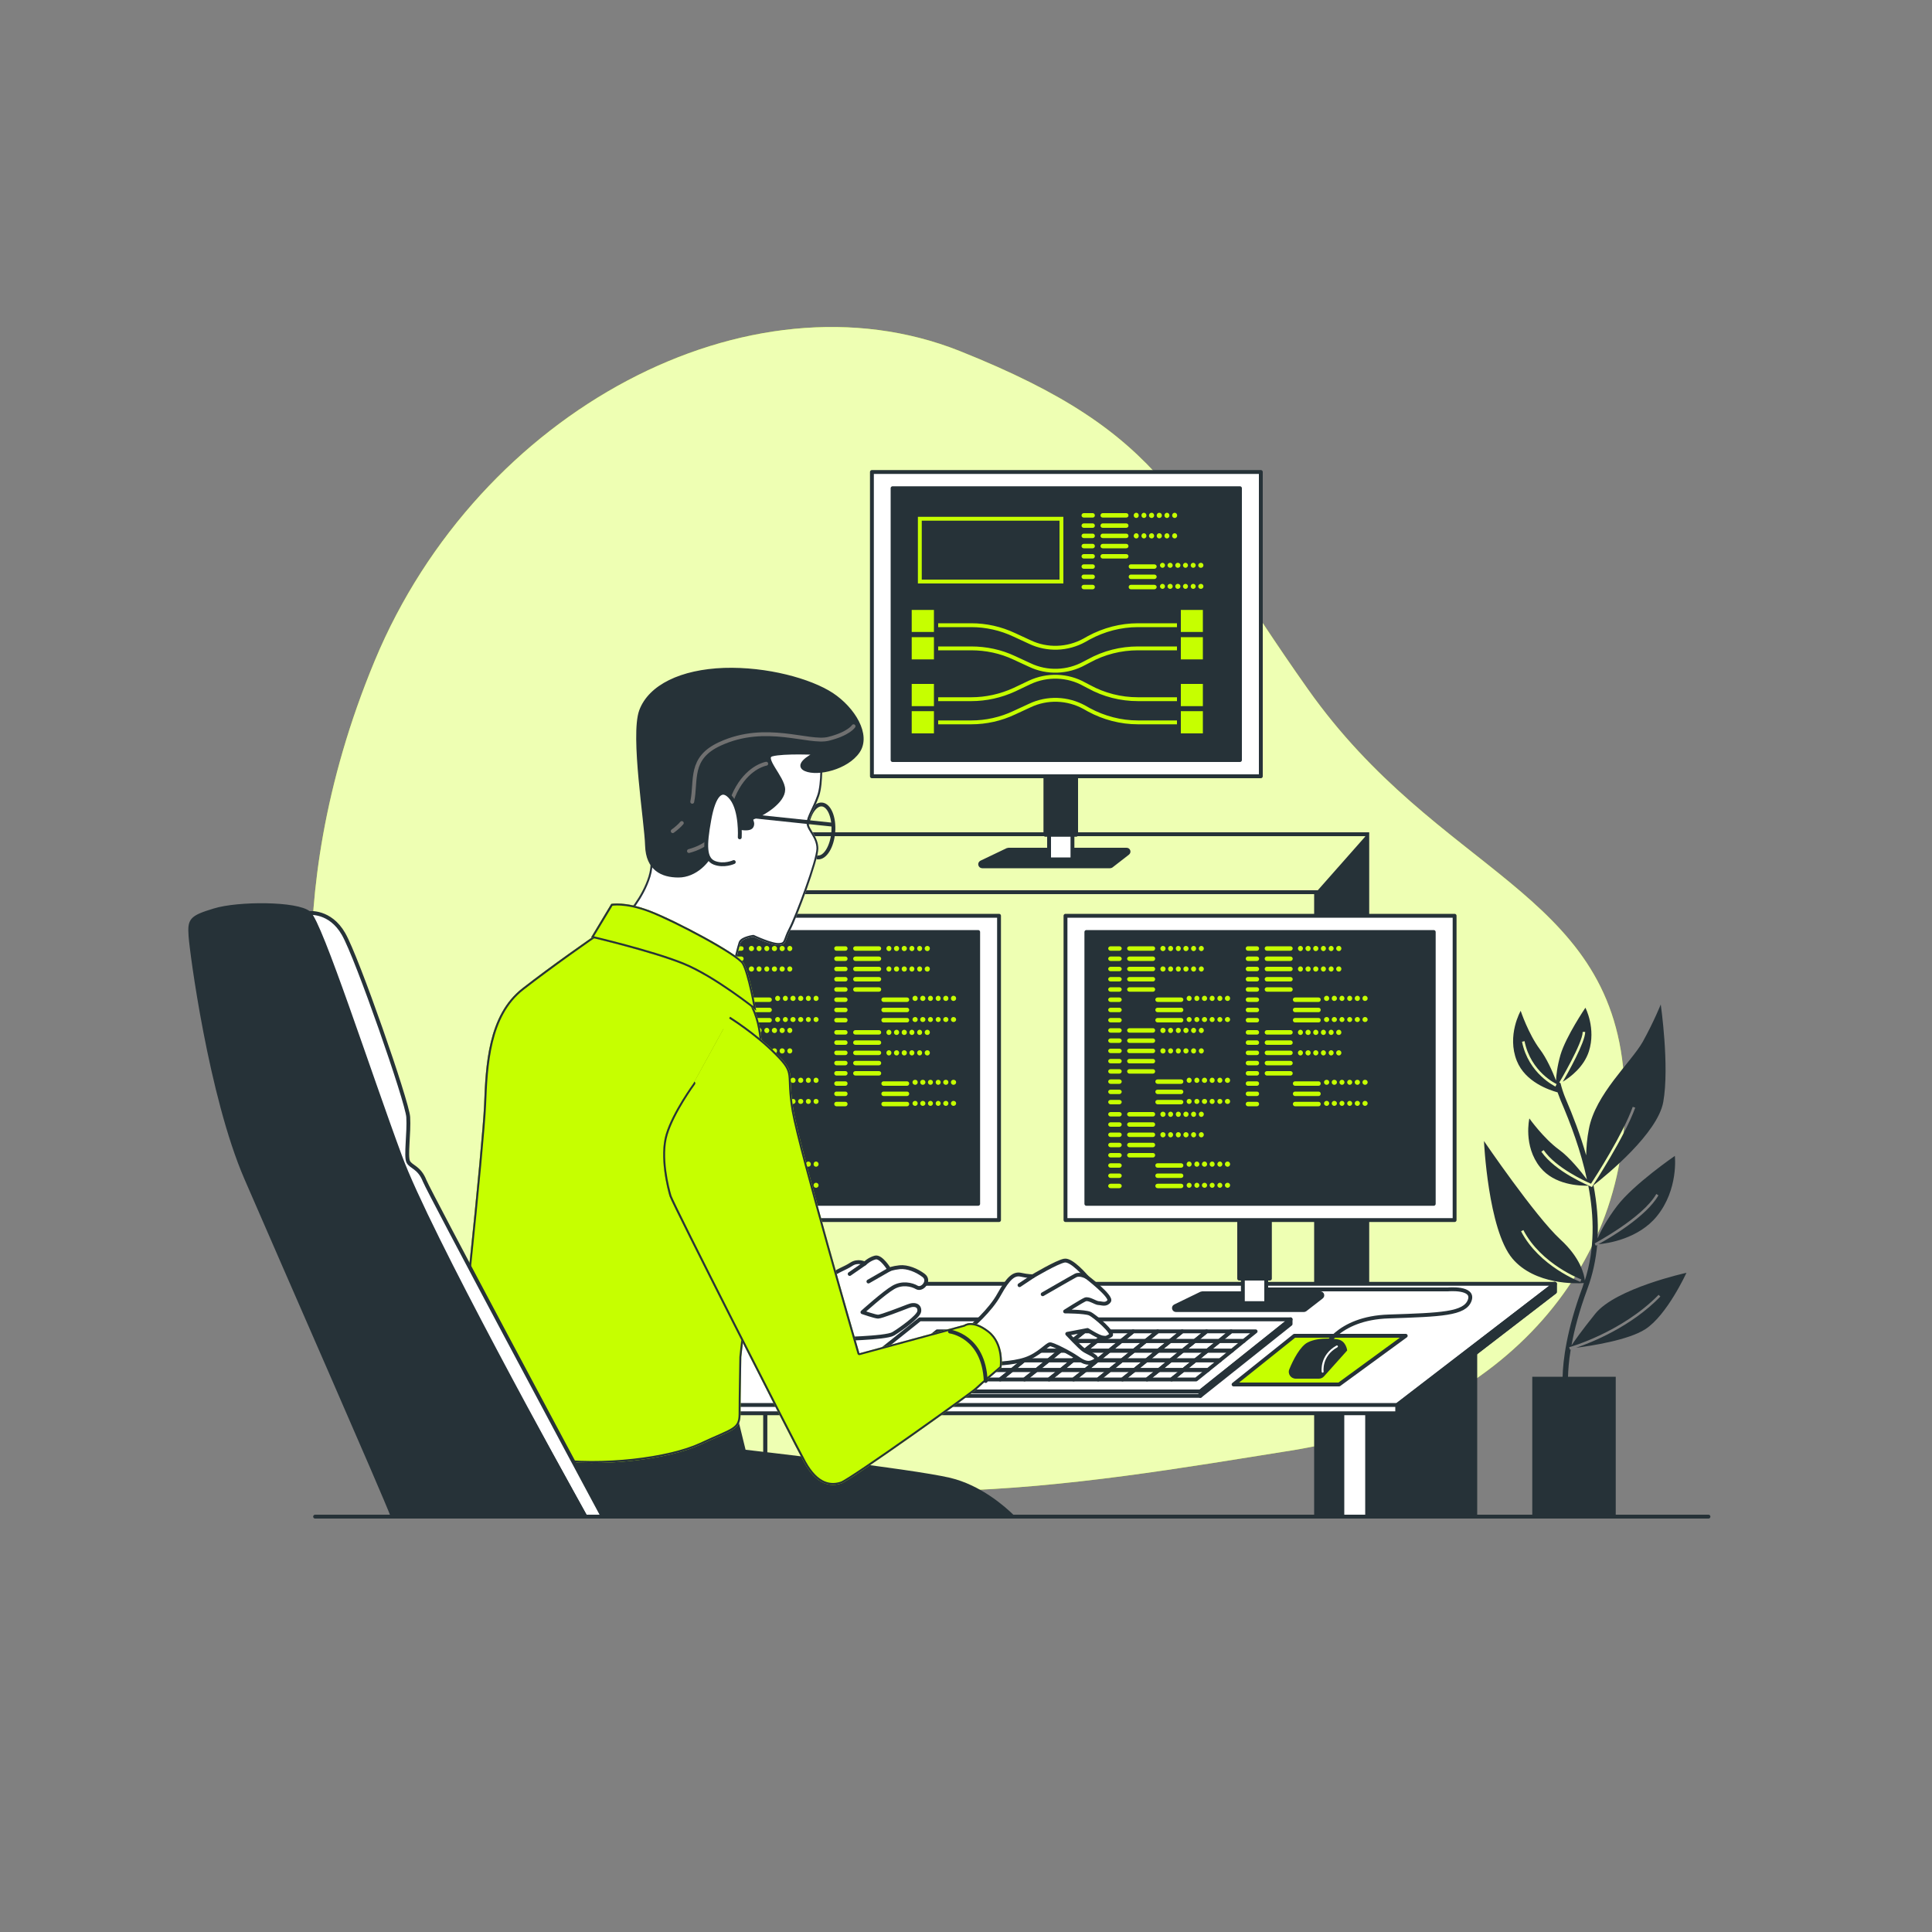 <svg version="1.2" xmlns="http://www.w3.org/2000/svg" viewBox="0 0 1000 1000" width="1000" height="1000">
	<rect x="0" y="0" width="1000" height="1000" fill="#808080" stroke="none"/>
	<title>7441053_3657404-ai</title>
	<defs>
		<clipPath clipPathUnits="userSpaceOnUse" id="cp1">
			<path d="m425.5 391.63c0 0 0.77 13.93-1.55 20.51-2.33 6.58-5.42 10.83-5.42 13.93 0 3.1 5.03 6.97 5.03 13.16 0 6.19-11.22 35.99-14.32 41.79-3.09 5.81-1.93 7.74-5.8 8.13-3.87 0.38-13.55-4.26-13.55-4.26 0 0-5.8 0.77-6.58 3.1-0.77 2.32-2.7 10.45-2.7 10.45l-56.5-25.16c0 0 8.12-8.51 11.6-19.73 3.49-11.23-1.93-28.64-1.93-28.64 0 0-5.42-40.63 19.35-52.24 24.77-11.61 60.76-4.26 66.56 1.54 5.81 5.81 5.81 17.42 5.81 17.42z"/>
		</clipPath>
		<clipPath clipPathUnits="userSpaceOnUse" id="cp2">
			<path d="m312.5 481.02c0 0-0.51 0.34-1.42 0.97-5.44 3.75-25.52 17.67-40.77 29.6-17.8 13.93-18.96 39.86-19.73 59.98-0.77 20.13-13.76 145.42-16.85 160.9-3.1 15.48 24.59 19.44 51.29 23.31 26.7 3.87 61.14-0.39 77.78-8.13 16.64-7.74 20.51-7.35 20.51-15.86 0-8.52 0.39-27.87 0.39-29.42 0-1.54 12-96.35 11.22-124.22-0.77-27.86 1.55-42.95-5.03-56.88-6.58-13.93-23.22-24.77-45.27-32.12-22.06-7.36-32.12-8.13-32.12-8.13z"/>
		</clipPath>
		<clipPath clipPathUnits="userSpaceOnUse" id="cp3">
			<path d="m316.37 467.86l-10.45 17.42c0 0 31.34 7.35 47.6 13.93 16.25 6.58 37.92 23.99 37.92 23.99 0 0-3.48-19.73-6.58-24.77-3.09-5.03-35.21-22.05-48.37-27.08-13.16-5.03-20.12-3.49-20.12-3.49z"/>
		</clipPath>
		<clipPath clipPathUnits="userSpaceOnUse" id="cp4">
			<path d="m358.95 560.72c0 0-10.85 14.72-14.33 26.33-3.49 11.61 0.77 28.25 1.93 32.12 1.16 3.87 63.08 125.77 69.66 137.77 6.58 12 13.93 12.77 19.35 10.83 5.41-1.93 67.72-46.43 70.04-48.76 2.32-2.32 12.77-11.22 12.77-11.22 0 0 1.94-12.38-6.58-18.96-8.51-6.58-12.77-3.1-12.77-3.1l-54.18 14.71c0 0-30.57-105.26-34.05-125.38-3.48-20.13 1.93-18.96-8.9-29.8-10.84-10.84-23.99-19-23.99-19"/>
		</clipPath>
	</defs>
	<style>
		.s0 { fill: #c6ff00 } 
		.s1 { opacity: .7;fill: #ffffff } 
		.s2 { fill: #263238 } 
		.s3 { fill: none;stroke: #263238;stroke-miterlimit:10;stroke-width: 2 } 
		.s4 { fill: #ffffff;stroke: #263238;stroke-linecap: round;stroke-linejoin: round;stroke-width: 2 } 
		.s5 { fill: #263238;stroke: #263238;stroke-linecap: round;stroke-linejoin: round;stroke-width: 2 } 
		.s6 { fill: #c6ff00;stroke: #263238;stroke-linecap: round;stroke-linejoin: round;stroke-width: 2 } 
		.s7 { fill: none;stroke: #263238;stroke-linecap: round;stroke-linejoin: round;stroke-width: 2 } 
		.s8 { fill: none;stroke: #ffffff;stroke-linecap: round;stroke-linejoin: round } 
		.s9 { fill: none;stroke: #c6ff00;stroke-miterlimit:10;stroke-width: 2 } 
		.s10 { opacity: .4;fill: #000000 } 
		.s11 { fill: none;stroke: #707070;stroke-linecap: round;stroke-linejoin: round;stroke-width: 2 } 
	</style>
	<g id="Background Simple">
		<g id="&lt;Group&gt;">
			<path id="&lt;Path&gt;" class="s0" d="m168.6 567.3c0 0 28.7 115.4 141.8 170.7 113.1 55.3 248 30.3 357.8 12.8 109.9-17.4 179.8-98.1 172.3-194.1-7.4-96-96-104.4-163.6-200.1-67.7-95.7-71.2-131.4-180.1-174.9-109-43.4-248.9 30.7-302.8 160.2-53.9 129.5-25.4 225.4-25.4 225.4z"/>
			<path id="&lt;Path&gt;" class="s1" d="m168.6 567.3c0 0 28.7 115.4 141.8 170.7 113.1 55.3 248 30.3 357.8 12.8 109.9-17.4 179.8-98.1 172.3-194.1-7.4-96-96-104.4-163.6-200.1-67.7-95.7-71.2-131.4-180.1-174.9-109-43.4-248.9 30.7-302.8 160.2-53.9 129.5-25.4 225.4-25.4 225.4z"/>
		</g>
	</g>
	<g id="Plants">
		<path id="&lt;Compound Path&gt;" fill-rule="evenodd" class="s2" d="m872.9 658.8c0 0-10 21.9-21.3 29.2-8.9 5.7-28 8.6-35.8 9.6 7.9-2.7 28.4-10.8 43.6-26.5l-0.9-0.9c-19 19.4-46 27.1-46.3 27.1l0.4 1.3q0 0 0.4-0.1c-1 6-1.3 10.7-1.4 14.1h24.7v72.4h-43.2v-72.4h15.7c0.2-8.3 2-24 10.3-46.3q0.4-1.1 0.7-2.2c-3.5 0.3-25.4 1.1-37-12.7-12.6-15-14.7-60.8-14.7-60.8 0 0 26.4 38.8 39.5 50.9 10.5 9.6 12.4 18.2 12.7 21.3 5.2-16.2 4.9-33 1.8-49.1-4.5 0.1-17.5-0.3-24.9-9.5-8.9-11.1-5.6-25.3-5.6-25.3 0 0 7.3 10.3 15.4 16.2 5.5 4 11.3 11.3 14.4 15.4-3.1-14.6-8.3-28.6-13.6-40.9q-0.8-2-1.6-4.2c-4.3-1.2-16.7-5.3-21.1-16.3-5.3-13.2 2-25.9 2-25.9 0 0 4 12 10 20 3.4 4.5 6.4 11.2 8.3 16.1 0.1-2.7 0.6-7.4 2.3-13.3 2.8-9.5 12.9-24.4 12.9-24.4 0 0 5.6 10.7 1.8 22.6-2.6 8-9.4 13.2-13.5 15.7 2.5-4.3 11.6-20.4 11.6-25.8h-1.3c0 5.8-12 26-12.1 26.2l0.6 0.3c0.7 2.8 1.6 5.5 2.6 7.9 3.9 9.1 7.7 19 10.7 29.5 0.1-4.1 0.4-8.6 1.4-13.6 3.3-18 21.9-34.6 27.9-45.2 5.9-10.7 9.3-19.3 9.3-19.3 0 0 4.6 31.9 1.3 50.5-2.9 16.1-29 37.6-36.1 43.1 1.7 9 2.6 18.3 2.1 27.5 1.5-3.5 4.6-9.6 10.1-16.8 8.6-11.3 29.9-25.9 29.9-25.9 0 0 2 17.3-9.3 31.2-9.4 11.6-25.2 14.1-30.3 14.5 5.4-2.9 24.8-14.2 31.1-25.3l-1.1-0.7c-7 12.3-31.7 25.4-31.9 25.6l0.6 1.2q0.1-0.1 0.7-0.4c-0.7 7.6-2.3 15.3-5.1 22.8-4.3 11.6-6.8 21.4-8.2 29.2 1.5-2.3 5-7.3 12.3-16.4 10.6-13.2 47.2-21.2 47.2-21.2zm-67.2-97.7c-0.1 0-13.4-6.2-16.6-22.2l-1.3 0.3c3.3 16.6 17.2 23.1 17.3 23.2zm40.7 12.2l-1.3-0.4c-5 14-19.3 36.3-21.6 39.8-3-1.3-18.2-8.2-24.5-17.4l-1.2 0.8c7.2 10.5 24.9 17.7 25.7 18.1l0.5 0.2 0.3-0.5c0.2-0.3 16.6-25.3 22.1-40.6zm-27.9 88.9c-0.2 0-20.8-7.8-30-25.5l-1.2 0.6c9.4 18.2 30.5 26.1 30.7 26.2z"/>
	</g>
	<g id="Table">
		<g id="&lt;Group&gt;">
			<g id="&lt;Group&gt;">
				<path id="&lt;Path&gt;" class="s3" d="m396.1 431.8h311.6v353.2h-311.6z"/>
				<path id="&lt;Path&gt;" class="s3" d="m396.1 461.8h285.1v323.2h-285.1z"/>
				<path id="&lt;Path&gt;" class="s2" d="m681.2 461.8l26.5-30v353.2h-26.5z"/>
			</g>
			<g id="&lt;Group&gt;">
				<g id="&lt;Group&gt;">
					<g id="&lt;Group&gt;">
						<path id="&lt;Path&gt;" class="s4" d="m707.7 785v-65h-12.9v65z"/>
						<path id="&lt;Path&gt;" class="s5" d="m763.6 785v-110.1l-55.9 45.1v65z"/>
					</g>
					<g id="&lt;Group&gt;">
						<path id="&lt;Path&gt;" class="s4" d="m269.8 785v-65h-12.9v65z"/>
						<path id="&lt;Path&gt;" class="s5" d="m325.7 785v-110.1l-55.9 45.1v65z"/>
					</g>
					<g id="&lt;Group&gt;">
						<path id="&lt;Path&gt;" class="s4" d="m723.2 731.5h-515.9l-0.2-4.3 597.7-62.7v4.2z"/>
						<path id="&lt;Path&gt;" class="s4" d="m723.2 727.2h-515.9l130.1-62.7h467.4z"/>
						<path id="&lt;Path&gt;" class="s6" d="m693.1 716.6h-54.6l31.5-25.2h57.6z"/>
						<path id="&lt;Path&gt;" class="s5" d="m723.2 731.5v-4.3l81.6-62.7v4.2z"/>
					</g>
				</g>
				<g id="&lt;Group&gt;">
					<path id="&lt;Path&gt;" class="s7" d="m655.2 667.4h94.2c0 0 13.9-1.3 11.3 5.7-2.6 7-14.8 7.4-41.8 8.3-27.1 0.8-34 17.4-34 17.4"/>
					<g id="&lt;Group&gt;">
						<path id="&lt;Path&gt;" class="s2" d="m692.1 693.2c0 0-8.9-1.5-15.2 1.6-3.9 2-7.5 8.9-9.5 13.8-1.1 2.4 0.7 5 3.3 5h11.9c1 0 2-0.4 2.7-1.2l12-13.4c0 0-0.5-5.2-5.2-5.8z"/>
						<path id="&lt;Path&gt;" class="s8" d="m684.6 710c0 0-1.2-8.3 7.4-13.1"/>
					</g>
				</g>
			</g>
		</g>
		<g id="&lt;Group&gt;">
			<g id="&lt;Group&gt;">
				<path id="&lt;Path&gt;" class="s4" d="m621.3 720.2h-191.9l46.7-37.3h191.9z"/>
				<path id="&lt;Path&gt;" class="s7" d="m668 685.3v-2.4l-46.7 37.3v2.3z"/>
				<path id="&lt;Path&gt;" class="s4" d="m429.4 722.5v-2.3h191.9v2.3z"/>
			</g>
			<g id="&lt;Group&gt;">
				<path id="&lt;Path&gt;" class="s7" d="m492 704.1l-6.2 5h12.7l6.2-5z"/>
				<path id="&lt;Path&gt;" class="s7" d="m504.7 704.1l-6.2 5h12.7l6.1-5z"/>
				<path id="&lt;Path&gt;" class="s7" d="m479.3 704.1l-6.2 5h12.7l6.2-5z"/>
				<path id="&lt;Path&gt;" class="s7" d="m498.1 699.1h-12.6l-6.2 5h12.7z"/>
				<path id="&lt;Path&gt;" class="s7" d="m510.8 699.1l6.2-5h-12.7l-6.2 5z"/>
				<path id="&lt;Path&gt;" class="s7" d="m504.3 694.1h-12.7l-6.1 5h12.6z"/>
				<path id="&lt;Path&gt;" class="s7" d="m517.3 704.1l-6.1 5h12.6l6.2-5z"/>
				<path id="&lt;Path&gt;" class="s7" d="m580.7 704.1l-6.2 5h12.7l6.2-5z"/>
				<path id="&lt;Path&gt;" class="s7" d="m523.5 699.1l6.2-5h-12.7l-6.2 5z"/>
				<path id="&lt;Path&gt;" class="s7" d="m530 704.1l-6.2 5h12.7l6.2-5z"/>
				<path id="&lt;Path&gt;" class="s7" d="m599.9 709.1h12.6l6.2-5h-12.7z"/>
				<path id="&lt;Path&gt;" class="s7" d="m606 704.1h12.7l6.2-5h-12.7z"/>
				<path id="&lt;Path&gt;" class="s7" d="m593.4 704.1l-6.2 5h12.7l6.1-5z"/>
				<path id="&lt;Path&gt;" class="s7" d="m568 704.1l-6.1 5h12.6l6.2-5z"/>
				<path id="&lt;Path&gt;" class="s7" d="m542.7 704.1l-6.2 5h12.7l6.1-5z"/>
				<path id="&lt;Path&gt;" class="s7" d="m555.3 704.1l-6.1 5h12.7l6.1-5z"/>
				<path id="&lt;Path&gt;" class="s7" d="m574.2 699.1l6.2-5h-12.7l-6.2 5z"/>
				<path id="&lt;Path&gt;" class="s7" d="m586.9 699.1l-6.2 5h12.7l6.1-5z"/>
				<path id="&lt;Path&gt;" class="s7" d="m561.5 699.1l-6.2 5h12.7l6.2-5z"/>
				<path id="&lt;Path&gt;" class="s7" d="m536.2 699.1l-6.2 5h12.7l6.1-5z"/>
				<path id="&lt;Path&gt;" class="s7" d="m574.2 699.1l-6.2 5h12.7l6.2-5z"/>
				<path id="&lt;Path&gt;" class="s7" d="m536.2 699.1l6.1-5h-12.6l-6.2 5z"/>
				<path id="&lt;Path&gt;" class="s7" d="m498.1 699.1l-6.1 5h12.7l6.1-5z"/>
				<path id="&lt;Path&gt;" class="s7" d="m523.5 699.1l-6.2 5h12.7l6.2-5z"/>
				<path id="&lt;Path&gt;" class="s7" d="m510.8 699.1l-6.1 5h12.6l6.2-5z"/>
				<path id="&lt;Path&gt;" class="s7" d="m548.8 699.1l-6.1 5h12.6l6.2-5z"/>
				<path id="&lt;Path&gt;" class="s7" d="m561.5 699.1l6.2-5h-12.7l-6.2 5z"/>
				<path id="&lt;Path&gt;" class="s7" d="m612.2 699.1h12.7l6.2-5h-12.7z"/>
				<path id="&lt;Path&gt;" class="s7" d="m548.8 699.1l6.2-5h-12.7l-6.1 5z"/>
				<path id="&lt;Path&gt;" class="s7" d="m599.5 699.1l6.2-5h-12.7l-6.1 5z"/>
				<path id="&lt;Path&gt;" class="s7" d="m612.2 699.1l6.2-5h-12.7l-6.2 5z"/>
				<path id="&lt;Path&gt;" class="s7" d="m593.4 704.1h12.6l6.2-5h-12.7z"/>
				<path id="&lt;Path&gt;" class="s7" d="m586.9 699.1l6.1-5h-12.6l-6.2 5z"/>
				<path id="&lt;Path&gt;" class="s7" d="m549.2 709.1l-6.2 4.9h12.7l6.2-4.9z"/>
				<path id="&lt;Path&gt;" class="s7" d="m561.9 709.1l-6.2 4.9h12.7l6.1-4.9z"/>
				<path id="&lt;Path&gt;" class="s7" d="m536.5 709.1l-6.2 4.9h12.7l6.2-4.9z"/>
				<path id="&lt;Path&gt;" class="s7" d="m574.5 709.1l-6.1 4.9h12.6l6.2-4.9z"/>
				<path id="&lt;Path&gt;" class="s7" d="m523.8 709.1l-6.1 4.9h12.6l6.2-4.9z"/>
				<path id="&lt;Path&gt;" class="s7" d="m511.2 709.1l-6.2 4.9h12.7l6.1-4.9z"/>
				<path id="&lt;Path&gt;" class="s7" d="m587.2 709.1l-6.2 4.9h12.7l6.2-4.9z"/>
				<path id="&lt;Path&gt;" class="s7" d="m485.8 709.1l-6.2 4.9h12.7l6.2-4.9z"/>
				<path id="&lt;Path&gt;" class="s7" d="m498.5 709.1l-6.2 4.9h12.7l6.2-4.9z"/>
				<path id="&lt;Path&gt;" class="s7" d="m618.7 704.1h12.7l6.2-5h-12.7z"/>
				<path id="&lt;Path&gt;" class="s7" d="m637.2 689.1l-6.1 5h12.6l6.2-5z"/>
				<path id="&lt;Path&gt;" class="s7" d="m624.9 699.1h12.7l6.1-5h-12.6z"/>
				<path id="&lt;Path&gt;" class="s7" d="m473.1 709.1l-6.1 4.9h12.6l6.2-4.9z"/>
				<path id="&lt;Path&gt;" class="s7" d="m599.9 709.1l-6.2 4.9h12.7l6.1-4.9z"/>
				<path id="&lt;Path&gt;" class="s7" d="m606.4 714h12.7l6.1-4.9h-12.7z"/>
				<path id="&lt;Path&gt;" class="s7" d="m612.5 709.1h12.7l6.2-5h-12.7z"/>
				<path id="&lt;Path&gt;" class="s7" d="m485.5 699.1h-12.7l-6.2 5h12.7z"/>
				<path id="&lt;Path&gt;" class="s7" d="m567.7 694.1l6.2-5h-12.7l-6.2 5z"/>
				<path id="&lt;Path&gt;" class="s7" d="m580.4 694.1l6.1-5h-12.6l-6.2 5z"/>
				<path id="&lt;Path&gt;" class="s7" d="m555 694.1l6.2-5h-12.7l-6.2 5z"/>
				<path id="&lt;Path&gt;" class="s7" d="m593 694.1l6.2-5h-12.7l-6.1 5z"/>
				<path id="&lt;Path&gt;" class="s7" d="m618.4 694.1l6.1-5h-12.6l-6.2 5z"/>
				<path id="&lt;Path&gt;" class="s7" d="m605.7 694.1l6.2-5h-12.7l-6.2 5z"/>
				<path id="&lt;Path&gt;" class="s7" d="m542.3 694.1l6.2-5h-12.7l-6.1 5z"/>
				<path id="&lt;Path&gt;" class="s7" d="m479.3 704.1h-12.7l-6.1 5h12.6z"/>
				<path id="&lt;Path&gt;" class="s7" d="m491.6 694.1h-12.6l-6.2 5h12.7z"/>
				<path id="&lt;Path&gt;" class="s7" d="m631.1 694.1l6.1-5h-12.7l-6.1 5z"/>
				<path id="&lt;Path&gt;" class="s7" d="m460.5 709.1l-6.2 4.9h12.7l6.1-4.9z"/>
				<path id="&lt;Path&gt;" class="s7" d="m497.8 689.1h-12.7l-6.1 5h12.6z"/>
				<path id="&lt;Path&gt;" class="s7" d="m517 694.1l6.2-5h-12.7l-6.2 5z"/>
				<path id="&lt;Path&gt;" class="s7" d="m504.3 694.1l6.2-5h-12.7l-6.2 5z"/>
				<path id="&lt;Path&gt;" class="s7" d="m529.7 694.1l6.1-5h-12.6l-6.2 5z"/>
			</g>
		</g>
	</g>
	<g id="Device 3">
		<g id="&lt;Group&gt;">
			<g id="&lt;Group&gt;">
				<path id="&lt;Path&gt;" class="s5" d="m674.8 678.1h-66.1c-1.1 0-1.5-1.5-0.5-2l13.6-6.6q0.2-0.1 0.5-0.1h61.1c1 0 1.4 1.3 0.6 1.9l-8.5 6.6q-0.3 0.2-0.7 0.2z"/>
				<path id="&lt;Path&gt;" class="s4" d="m655.4 674.5h-12.1v-46.4h12.1z"/>
				<path id="&lt;Path&gt;" class="s5" d="m657.3 661.8h-15.9v-33.7h15.9z"/>
			</g>
			<path id="&lt;Path&gt;" class="s4" d="m752.9 631.5h-201.4v-157.5h201.4z"/>
			<path id="&lt;Path&gt;" class="s5" d="m742.1 623.1h-179.8v-140.7h179.8z"/>
			<g id="&lt;Group&gt;">
				<g id="&lt;Group&gt;">
					<path id="&lt;Compound Path&gt;" fill-rule="evenodd" class="s0" d="m579.4 492.1h-4.6c-0.6 0-1.2-0.5-1.2-1.2 0-0.6 0.6-1.1 1.2-1.1h4.6c0.6 0 1.2 0.5 1.2 1.1 0 0.7-0.6 1.2-1.2 1.2zm0 5.3h-4.6c-0.6 0-1.2-0.5-1.2-1.2 0-0.6 0.6-1.1 1.2-1.1h4.6c0.6 0 1.2 0.5 1.2 1.1 0 0.7-0.6 1.2-1.2 1.2zm0 5.3h-4.6c-0.6 0-1.2-0.5-1.2-1.2 0-0.6 0.6-1.1 1.2-1.1h4.6c0.6 0 1.2 0.5 1.2 1.1 0 0.7-0.6 1.2-1.2 1.2zm0 5.3h-4.6c-0.6 0-1.2-0.5-1.2-1.2 0-0.6 0.6-1.1 1.2-1.1h4.6c0.6 0 1.2 0.5 1.2 1.1 0 0.7-0.6 1.2-1.2 1.2zm0 5.3h-4.6c-0.6 0-1.2-0.5-1.2-1.2 0-0.6 0.6-1.1 1.2-1.1h4.6c0.6 0 1.2 0.5 1.2 1.1 0 0.7-0.6 1.2-1.2 1.2zm0 5.3h-4.6c-0.6 0-1.2-0.5-1.2-1.2 0-0.6 0.6-1.1 1.2-1.1h4.6c0.6 0 1.2 0.5 1.2 1.1 0 0.7-0.6 1.2-1.2 1.2zm0 5.3h-4.6c-0.6 0-1.2-0.5-1.2-1.2 0-0.6 0.6-1.1 1.2-1.1h4.6c0.6 0 1.2 0.5 1.2 1.1 0 0.7-0.6 1.2-1.2 1.2zm0 5.3h-4.6c-0.6 0-1.2-0.5-1.2-1.2 0-0.6 0.6-1.1 1.2-1.1h4.6c0.6 0 1.2 0.5 1.2 1.1 0 0.7-0.6 1.2-1.2 1.2zm17.4-37.1h-12.2c-0.6 0-1.2-0.5-1.2-1.2 0-0.6 0.6-1.1 1.2-1.1h12.2c0.6 0 1.1 0.5 1.1 1.1 0 0.7-0.5 1.2-1.1 1.2zm0 5.3h-12.2c-0.6 0-1.2-0.5-1.2-1.2 0-0.6 0.6-1.1 1.2-1.1h12.2c0.6 0 1.1 0.5 1.1 1.1 0 0.7-0.5 1.2-1.1 1.2zm0 5.3h-12.2c-0.6 0-1.2-0.5-1.2-1.2 0-0.6 0.6-1.1 1.2-1.1h12.2c0.6 0 1.1 0.5 1.1 1.1 0 0.7-0.5 1.2-1.1 1.2zm0 5.3h-12.2c-0.6 0-1.2-0.5-1.2-1.2 0-0.6 0.6-1.1 1.2-1.1h12.2c0.6 0 1.1 0.5 1.1 1.1 0 0.7-0.5 1.2-1.1 1.2zm0 5.3h-12.2c-0.6 0-1.2-0.5-1.2-1.2 0-0.6 0.6-1.1 1.2-1.1h12.2c0.6 0 1.1 0.5 1.1 1.1 0 0.7-0.5 1.2-1.1 1.2zm14.5 5.3h-12.1c-0.7 0-1.2-0.5-1.2-1.2 0-0.6 0.5-1.1 1.2-1.1h12.1c0.7 0 1.2 0.5 1.2 1.1 0 0.7-0.5 1.2-1.2 1.2zm0 5.3h-12.1c-0.7 0-1.2-0.5-1.2-1.2 0-0.6 0.5-1.1 1.2-1.1h12.1c0.7 0 1.2 0.5 1.2 1.1 0 0.7-0.5 1.2-1.2 1.2zm0 5.3h-12.1c-0.7 0-1.2-0.5-1.2-1.2 0-0.6 0.5-1.1 1.2-1.1h12.1c0.7 0 1.2 0.5 1.2 1.1 0 0.7-0.5 1.2-1.2 1.2zm-9.4-36.9c-0.7 0-1.3-0.6-1.3-1.4 0-0.7 0.6-1.3 1.3-1.3 0.8 0 1.4 0.6 1.4 1.3 0 0.8-0.6 1.4-1.4 1.4zm4 0c-0.7 0-1.3-0.6-1.3-1.4 0-0.7 0.6-1.3 1.3-1.3 0.7 0 1.3 0.6 1.3 1.3 0 0.8-0.6 1.4-1.3 1.4zm4 0c-0.8 0-1.3-0.6-1.3-1.4 0-0.7 0.5-1.3 1.3-1.3 0.7 0 1.3 0.6 1.3 1.3 0 0.8-0.6 1.4-1.3 1.4zm3.9 0c-0.7 0-1.3-0.6-1.3-1.4 0-0.7 0.6-1.3 1.3-1.3 0.8 0 1.4 0.6 1.4 1.3 0 0.8-0.6 1.4-1.4 1.4zm4 0c-0.7 0-1.3-0.6-1.3-1.4 0-0.7 0.6-1.3 1.3-1.3 0.8 0 1.3 0.6 1.3 1.3 0 0.8-0.5 1.4-1.3 1.4zm4 0c-0.7 0-1.3-0.6-1.3-1.4 0-0.7 0.6-1.3 1.3-1.3 0.7 0 1.3 0.6 1.3 1.3 0 0.8-0.6 1.4-1.3 1.4zm-19.9 10.6c-0.7 0-1.3-0.6-1.3-1.4 0-0.7 0.6-1.3 1.3-1.3 0.8 0 1.4 0.6 1.4 1.3 0 0.8-0.6 1.4-1.4 1.4zm4 0c-0.7 0-1.3-0.6-1.3-1.4 0-0.7 0.6-1.3 1.3-1.3 0.7 0 1.3 0.6 1.3 1.3 0 0.8-0.6 1.4-1.3 1.4zm4 0c-0.8 0-1.3-0.6-1.3-1.4 0-0.7 0.5-1.3 1.3-1.3 0.7 0 1.3 0.6 1.3 1.3 0 0.8-0.6 1.4-1.3 1.4zm3.9 0c-0.7 0-1.3-0.6-1.3-1.4 0-0.7 0.6-1.3 1.3-1.3 0.8 0 1.4 0.6 1.4 1.3 0 0.8-0.6 1.4-1.4 1.4zm4 0c-0.7 0-1.3-0.6-1.3-1.4 0-0.7 0.6-1.3 1.3-1.3 0.8 0 1.3 0.6 1.3 1.3 0 0.8-0.5 1.4-1.3 1.4zm4 0c-0.7 0-1.3-0.6-1.3-1.4 0-0.7 0.6-1.3 1.3-1.3 0.7 0 1.3 0.6 1.3 1.3 0 0.8-0.6 1.4-1.3 1.4zm-6.3 15.2c-0.7 0-1.3-0.6-1.3-1.3 0-0.8 0.6-1.4 1.3-1.4 0.7 0 1.3 0.6 1.3 1.4 0 0.7-0.6 1.3-1.3 1.3zm4 0c-0.8 0-1.3-0.6-1.3-1.3 0-0.8 0.5-1.4 1.3-1.4 0.7 0 1.3 0.6 1.3 1.4 0 0.7-0.6 1.3-1.3 1.3zm4 0c-0.8 0-1.4-0.6-1.4-1.3 0-0.8 0.6-1.4 1.4-1.4 0.7 0 1.3 0.6 1.3 1.4 0 0.7-0.6 1.3-1.3 1.3zm3.9 0c-0.7 0-1.3-0.6-1.3-1.3 0-0.8 0.6-1.4 1.3-1.4 0.8 0 1.3 0.6 1.3 1.4 0 0.7-0.5 1.3-1.3 1.3zm4 0c-0.7 0-1.3-0.6-1.3-1.3 0-0.8 0.6-1.4 1.3-1.4 0.7 0 1.3 0.6 1.3 1.4 0 0.7-0.6 1.3-1.3 1.3zm4 0c-0.8 0-1.4-0.6-1.4-1.3 0-0.8 0.6-1.4 1.4-1.4 0.7 0 1.3 0.6 1.3 1.4 0 0.7-0.6 1.3-1.3 1.3zm-19.9 10.9c-0.7 0-1.3-0.6-1.3-1.3 0-0.7 0.6-1.3 1.3-1.3 0.7 0 1.3 0.6 1.3 1.3 0 0.7-0.6 1.3-1.3 1.3zm4 0c-0.8 0-1.3-0.6-1.3-1.3 0-0.7 0.5-1.3 1.3-1.3 0.7 0 1.3 0.6 1.3 1.3 0 0.7-0.6 1.3-1.3 1.3zm4 0c-0.8 0-1.4-0.6-1.4-1.3 0-0.7 0.6-1.3 1.4-1.3 0.7 0 1.3 0.6 1.3 1.3 0 0.7-0.6 1.3-1.3 1.3zm3.9 0c-0.7 0-1.3-0.6-1.3-1.3 0-0.7 0.6-1.3 1.3-1.3 0.8 0 1.3 0.6 1.3 1.3 0 0.7-0.5 1.3-1.3 1.3zm4 0c-0.7 0-1.3-0.6-1.3-1.3 0-0.7 0.6-1.3 1.3-1.3 0.7 0 1.3 0.6 1.3 1.3 0 0.7-0.6 1.3-1.3 1.3zm4 0c-0.8 0-1.4-0.6-1.4-1.3 0-0.7 0.6-1.3 1.4-1.3 0.7 0 1.3 0.6 1.3 1.3 0 0.7-0.6 1.3-1.3 1.3z"/>
					<path id="&lt;Compound Path&gt;" fill-rule="evenodd" class="s0" d="m579.4 534.5h-4.6c-0.6 0-1.2-0.5-1.2-1.2 0-0.6 0.6-1.1 1.2-1.1h4.6c0.6 0 1.2 0.5 1.2 1.1 0 0.7-0.6 1.2-1.2 1.2zm0 5.3h-4.6c-0.6 0-1.2-0.5-1.2-1.2 0-0.6 0.6-1.1 1.2-1.1h4.6c0.6 0 1.2 0.5 1.2 1.1 0 0.7-0.6 1.2-1.2 1.2zm0 5.3h-4.6c-0.6 0-1.2-0.5-1.2-1.2 0-0.6 0.6-1.1 1.2-1.1h4.6c0.6 0 1.2 0.5 1.2 1.1 0 0.7-0.6 1.2-1.2 1.2zm0 5.3h-4.6c-0.6 0-1.2-0.5-1.2-1.2 0-0.6 0.6-1.1 1.2-1.1h4.6c0.6 0 1.2 0.5 1.2 1.1 0 0.7-0.6 1.2-1.2 1.2zm0 5.3h-4.6c-0.6 0-1.2-0.5-1.2-1.2 0-0.6 0.6-1.1 1.2-1.1h4.6c0.6 0 1.2 0.5 1.2 1.1 0 0.7-0.6 1.2-1.2 1.2zm0 5.3h-4.6c-0.6 0-1.2-0.5-1.2-1.2 0-0.6 0.6-1.1 1.2-1.1h4.6c0.6 0 1.2 0.5 1.2 1.1 0 0.7-0.6 1.2-1.2 1.2zm0 5.3h-4.6c-0.6 0-1.2-0.6-1.2-1.2 0-0.6 0.6-1.1 1.2-1.1h4.6c0.6 0 1.2 0.5 1.2 1.1 0 0.6-0.6 1.2-1.2 1.2zm0 5.3h-4.6c-0.6 0-1.2-0.6-1.2-1.2 0-0.6 0.6-1.1 1.2-1.1h4.6c0.6 0 1.2 0.5 1.2 1.1 0 0.6-0.6 1.2-1.2 1.2zm17.4-37.1h-12.2c-0.6 0-1.2-0.5-1.2-1.2 0-0.6 0.6-1.1 1.2-1.1h12.2c0.6 0 1.1 0.5 1.1 1.1 0 0.7-0.5 1.2-1.1 1.2zm0 5.3h-12.2c-0.6 0-1.2-0.5-1.2-1.2 0-0.6 0.6-1.1 1.2-1.1h12.2c0.6 0 1.1 0.5 1.1 1.1 0 0.7-0.5 1.2-1.1 1.2zm0 5.3h-12.2c-0.6 0-1.2-0.5-1.2-1.2 0-0.6 0.6-1.1 1.2-1.1h12.2c0.6 0 1.1 0.5 1.1 1.1 0 0.7-0.5 1.2-1.1 1.2zm0 5.3h-12.2c-0.6 0-1.2-0.5-1.2-1.2 0-0.6 0.6-1.1 1.2-1.1h12.2c0.6 0 1.1 0.5 1.1 1.1 0 0.7-0.5 1.2-1.1 1.2zm0 5.3h-12.2c-0.6 0-1.2-0.5-1.2-1.2 0-0.6 0.6-1.1 1.2-1.1h12.2c0.6 0 1.1 0.5 1.1 1.1 0 0.7-0.5 1.2-1.1 1.2zm14.5 5.3h-12.1c-0.7 0-1.2-0.5-1.2-1.2 0-0.6 0.5-1.1 1.2-1.1h12.1c0.7 0 1.2 0.5 1.2 1.1 0 0.7-0.5 1.2-1.2 1.2zm0 5.3h-12.1c-0.7 0-1.2-0.6-1.2-1.2 0-0.6 0.5-1.1 1.2-1.1h12.1c0.7 0 1.2 0.5 1.2 1.1 0 0.6-0.5 1.2-1.2 1.2zm0 5.3h-12.1c-0.7 0-1.2-0.6-1.2-1.2 0-0.6 0.5-1.1 1.2-1.1h12.1c0.7 0 1.2 0.5 1.2 1.1 0 0.6-0.5 1.2-1.2 1.2zm-9.4-36.9c-0.7 0-1.3-0.6-1.3-1.4 0-0.7 0.6-1.3 1.3-1.3 0.8 0 1.4 0.6 1.4 1.3 0 0.8-0.6 1.4-1.4 1.4zm4 0c-0.7 0-1.3-0.6-1.3-1.4 0-0.7 0.6-1.3 1.3-1.3 0.7 0 1.3 0.6 1.3 1.3 0 0.8-0.6 1.4-1.3 1.4zm4 0c-0.8 0-1.3-0.6-1.3-1.4 0-0.7 0.5-1.3 1.3-1.3 0.7 0 1.3 0.6 1.3 1.3 0 0.8-0.6 1.4-1.3 1.4zm3.9 0c-0.7 0-1.3-0.6-1.3-1.4 0-0.7 0.6-1.3 1.3-1.3 0.8 0 1.4 0.6 1.4 1.3 0 0.8-0.6 1.4-1.4 1.4zm4 0c-0.7 0-1.3-0.6-1.3-1.4 0-0.7 0.6-1.3 1.3-1.3 0.8 0 1.3 0.6 1.3 1.3 0 0.8-0.5 1.4-1.3 1.4zm4 0c-0.7 0-1.3-0.6-1.3-1.4 0-0.7 0.6-1.3 1.3-1.3 0.7 0 1.3 0.6 1.3 1.3 0 0.8-0.6 1.4-1.3 1.4zm-19.9 10.6c-0.7 0-1.3-0.6-1.3-1.4 0-0.7 0.6-1.3 1.3-1.3 0.8 0 1.4 0.6 1.4 1.3 0 0.8-0.6 1.4-1.4 1.4zm4 0c-0.7 0-1.3-0.6-1.3-1.4 0-0.7 0.6-1.3 1.3-1.3 0.7 0 1.3 0.6 1.3 1.3 0 0.8-0.6 1.4-1.3 1.4zm4 0c-0.8 0-1.3-0.6-1.3-1.4 0-0.7 0.5-1.3 1.3-1.3 0.7 0 1.3 0.6 1.3 1.3 0 0.8-0.6 1.4-1.3 1.4zm3.9 0c-0.7 0-1.3-0.6-1.3-1.4 0-0.7 0.6-1.3 1.3-1.3 0.8 0 1.4 0.6 1.4 1.3 0 0.8-0.6 1.4-1.4 1.4zm4 0c-0.7 0-1.3-0.6-1.3-1.4 0-0.7 0.6-1.3 1.3-1.3 0.8 0 1.3 0.6 1.3 1.3 0 0.8-0.5 1.4-1.3 1.4zm4 0c-0.7 0-1.3-0.6-1.3-1.4 0-0.7 0.6-1.3 1.3-1.3 0.7 0 1.3 0.6 1.3 1.3 0 0.8-0.6 1.4-1.3 1.4zm-6.3 15.2c-0.7 0-1.3-0.6-1.3-1.3 0-0.8 0.6-1.4 1.3-1.4 0.7 0 1.3 0.6 1.3 1.4 0 0.7-0.6 1.3-1.3 1.3zm4 0c-0.8 0-1.3-0.6-1.3-1.3 0-0.8 0.5-1.4 1.3-1.4 0.7 0 1.3 0.6 1.3 1.4 0 0.7-0.6 1.3-1.3 1.3zm4 0c-0.8 0-1.4-0.6-1.4-1.3 0-0.8 0.6-1.4 1.4-1.4 0.7 0 1.3 0.6 1.3 1.4 0 0.7-0.6 1.3-1.3 1.3zm3.9 0c-0.7 0-1.3-0.6-1.3-1.3 0-0.8 0.6-1.4 1.3-1.4 0.8 0 1.3 0.6 1.3 1.4 0 0.7-0.5 1.3-1.3 1.3zm4 0c-0.7 0-1.3-0.6-1.3-1.3 0-0.8 0.6-1.4 1.3-1.4 0.7 0 1.3 0.6 1.3 1.4 0 0.7-0.6 1.3-1.3 1.3zm4 0c-0.8 0-1.4-0.6-1.4-1.3 0-0.8 0.6-1.4 1.4-1.4 0.7 0 1.3 0.6 1.3 1.4 0 0.7-0.6 1.3-1.3 1.3zm-19.9 10.9c-0.7 0-1.3-0.6-1.3-1.3 0-0.8 0.6-1.3 1.3-1.3 0.7 0 1.3 0.5 1.3 1.3 0 0.7-0.6 1.3-1.3 1.3zm4 0c-0.8 0-1.3-0.6-1.3-1.3 0-0.8 0.5-1.3 1.3-1.3 0.7 0 1.3 0.5 1.3 1.3 0 0.7-0.6 1.3-1.3 1.3zm4 0c-0.8 0-1.4-0.6-1.4-1.3 0-0.8 0.6-1.3 1.4-1.3 0.7 0 1.3 0.5 1.3 1.3 0 0.7-0.6 1.3-1.3 1.3zm3.9 0c-0.7 0-1.3-0.6-1.3-1.3 0-0.8 0.6-1.3 1.3-1.3 0.8 0 1.3 0.5 1.3 1.3 0 0.7-0.5 1.3-1.3 1.3zm4 0c-0.7 0-1.3-0.6-1.3-1.3 0-0.8 0.6-1.3 1.3-1.3 0.7 0 1.3 0.5 1.3 1.3 0 0.7-0.6 1.3-1.3 1.3zm4 0c-0.8 0-1.4-0.6-1.4-1.3 0-0.8 0.6-1.3 1.4-1.3 0.7 0 1.3 0.5 1.3 1.3 0 0.7-0.6 1.3-1.3 1.3z"/>
					<path id="&lt;Compound Path&gt;" fill-rule="evenodd" class="s0" d="m579.4 577.9h-4.6c-0.6 0-1.2-0.5-1.2-1.2 0-0.6 0.6-1.1 1.2-1.1h4.6c0.6 0 1.2 0.5 1.2 1.1 0 0.7-0.6 1.2-1.2 1.2zm0 5.3h-4.6c-0.6 0-1.2-0.5-1.2-1.2 0-0.6 0.6-1.1 1.2-1.1h4.6c0.6 0 1.2 0.5 1.2 1.1 0 0.7-0.6 1.2-1.2 1.2zm0 5.3h-4.6c-0.6 0-1.2-0.5-1.2-1.2 0-0.6 0.6-1.1 1.2-1.1h4.6c0.6 0 1.2 0.5 1.2 1.1 0 0.7-0.6 1.2-1.2 1.2zm0 5.3h-4.6c-0.6 0-1.2-0.5-1.2-1.2 0-0.6 0.6-1.1 1.2-1.1h4.6c0.6 0 1.2 0.5 1.2 1.1 0 0.7-0.6 1.2-1.2 1.2zm0 5.3h-4.6c-0.6 0-1.2-0.5-1.2-1.2 0-0.6 0.6-1.1 1.2-1.1h4.6c0.6 0 1.2 0.5 1.2 1.1 0 0.7-0.6 1.2-1.2 1.2zm0 5.3h-4.6c-0.6 0-1.2-0.5-1.2-1.2 0-0.6 0.6-1.1 1.2-1.1h4.6c0.6 0 1.2 0.5 1.2 1.1 0 0.7-0.6 1.2-1.2 1.2zm0 5.3h-4.6c-0.6 0-1.2-0.5-1.2-1.2 0-0.6 0.6-1.1 1.2-1.1h4.6c0.6 0 1.2 0.5 1.2 1.1 0 0.7-0.6 1.2-1.2 1.2zm0 5.3h-4.6c-0.6 0-1.2-0.5-1.2-1.2 0-0.6 0.6-1.1 1.2-1.1h4.6c0.6 0 1.2 0.5 1.2 1.1 0 0.7-0.6 1.2-1.2 1.2zm17.4-37.1h-12.2c-0.6 0-1.2-0.5-1.2-1.2 0-0.6 0.6-1.1 1.2-1.1h12.2c0.6 0 1.1 0.5 1.1 1.1 0 0.7-0.5 1.2-1.1 1.2zm0 5.3h-12.2c-0.6 0-1.2-0.5-1.2-1.2 0-0.6 0.6-1.1 1.2-1.1h12.2c0.6 0 1.1 0.5 1.1 1.1 0 0.7-0.5 1.2-1.1 1.2zm0 5.3h-12.2c-0.6 0-1.2-0.5-1.2-1.2 0-0.6 0.6-1.1 1.2-1.1h12.2c0.6 0 1.1 0.5 1.1 1.1 0 0.7-0.5 1.2-1.1 1.2zm0 5.3h-12.2c-0.6 0-1.2-0.5-1.2-1.2 0-0.6 0.6-1.1 1.2-1.1h12.2c0.6 0 1.1 0.5 1.1 1.1 0 0.7-0.5 1.2-1.1 1.2zm0 5.3h-12.2c-0.6 0-1.2-0.5-1.2-1.2 0-0.6 0.6-1.1 1.2-1.1h12.2c0.6 0 1.1 0.5 1.1 1.1 0 0.7-0.5 1.2-1.1 1.2zm14.5 5.3h-12.1c-0.7 0-1.2-0.5-1.2-1.2 0-0.6 0.5-1.1 1.2-1.1h12.1c0.7 0 1.2 0.5 1.2 1.1 0 0.7-0.5 1.2-1.2 1.2zm0 5.3h-12.1c-0.7 0-1.2-0.5-1.2-1.2 0-0.6 0.5-1.1 1.2-1.1h12.1c0.7 0 1.2 0.5 1.2 1.1 0 0.7-0.5 1.2-1.2 1.2zm0 5.3h-12.1c-0.7 0-1.2-0.5-1.2-1.2 0-0.6 0.5-1.1 1.2-1.1h12.1c0.7 0 1.2 0.5 1.2 1.1 0 0.7-0.5 1.2-1.2 1.2zm-9.4-36.9c-0.7 0-1.3-0.6-1.3-1.4 0-0.7 0.6-1.3 1.3-1.3 0.8 0 1.4 0.6 1.4 1.3 0 0.8-0.6 1.4-1.4 1.4zm4 0c-0.7 0-1.3-0.6-1.3-1.4 0-0.7 0.6-1.3 1.3-1.3 0.7 0 1.3 0.6 1.3 1.3 0 0.8-0.6 1.4-1.3 1.4zm4 0c-0.8 0-1.3-0.6-1.3-1.4 0-0.7 0.5-1.3 1.3-1.3 0.7 0 1.3 0.6 1.3 1.3 0 0.8-0.6 1.4-1.3 1.4zm3.9 0c-0.7 0-1.3-0.6-1.3-1.4 0-0.7 0.6-1.3 1.3-1.3 0.8 0 1.4 0.6 1.4 1.3 0 0.8-0.6 1.4-1.4 1.4zm4 0c-0.7 0-1.3-0.6-1.3-1.4 0-0.7 0.6-1.3 1.3-1.3 0.8 0 1.3 0.6 1.3 1.3 0 0.8-0.5 1.4-1.3 1.4zm4 0c-0.7 0-1.3-0.6-1.3-1.4 0-0.7 0.6-1.3 1.3-1.3 0.7 0 1.3 0.6 1.3 1.3 0 0.8-0.6 1.4-1.3 1.4zm-19.9 10.6c-0.7 0-1.3-0.6-1.3-1.4 0-0.7 0.6-1.3 1.3-1.3 0.8 0 1.4 0.6 1.4 1.3 0 0.8-0.6 1.4-1.4 1.4zm4 0c-0.7 0-1.3-0.6-1.3-1.4 0-0.7 0.6-1.3 1.3-1.3 0.7 0 1.3 0.6 1.3 1.3 0 0.8-0.6 1.4-1.3 1.4zm4 0c-0.8 0-1.3-0.6-1.3-1.4 0-0.7 0.5-1.3 1.3-1.3 0.7 0 1.3 0.6 1.3 1.3 0 0.8-0.6 1.4-1.3 1.4zm3.9 0c-0.7 0-1.3-0.6-1.3-1.4 0-0.7 0.6-1.3 1.3-1.3 0.8 0 1.4 0.6 1.4 1.3 0 0.8-0.6 1.4-1.4 1.4zm4 0c-0.7 0-1.3-0.6-1.3-1.4 0-0.7 0.6-1.3 1.3-1.3 0.8 0 1.3 0.6 1.3 1.3 0 0.8-0.5 1.4-1.3 1.4zm4 0c-0.7 0-1.3-0.6-1.3-1.4 0-0.7 0.6-1.3 1.3-1.3 0.7 0 1.3 0.6 1.3 1.3 0 0.8-0.6 1.4-1.3 1.4zm-6.3 15.2c-0.7 0-1.3-0.6-1.3-1.3 0-0.8 0.6-1.4 1.3-1.4 0.7 0 1.3 0.6 1.3 1.4 0 0.7-0.6 1.3-1.3 1.3zm4 0c-0.8 0-1.3-0.6-1.3-1.3 0-0.8 0.5-1.4 1.3-1.4 0.7 0 1.3 0.6 1.3 1.4 0 0.7-0.6 1.3-1.3 1.3zm4 0c-0.8 0-1.4-0.6-1.4-1.3 0-0.8 0.6-1.4 1.4-1.4 0.7 0 1.3 0.6 1.3 1.4 0 0.7-0.6 1.3-1.3 1.3zm3.9 0c-0.7 0-1.3-0.6-1.3-1.3 0-0.8 0.6-1.4 1.3-1.4 0.8 0 1.3 0.6 1.3 1.4 0 0.7-0.5 1.3-1.3 1.3zm4 0c-0.7 0-1.3-0.6-1.3-1.3 0-0.8 0.6-1.4 1.3-1.4 0.7 0 1.3 0.6 1.3 1.4 0 0.7-0.6 1.3-1.3 1.3zm4 0c-0.8 0-1.4-0.6-1.4-1.3 0-0.8 0.6-1.4 1.4-1.4 0.7 0 1.3 0.6 1.3 1.4 0 0.7-0.6 1.3-1.3 1.3zm-19.9 10.9c-0.7 0-1.3-0.6-1.3-1.3 0-0.7 0.6-1.3 1.3-1.3 0.7 0 1.3 0.6 1.3 1.3 0 0.7-0.6 1.3-1.3 1.3zm4 0c-0.8 0-1.3-0.6-1.3-1.3 0-0.7 0.5-1.3 1.3-1.3 0.7 0 1.3 0.6 1.3 1.3 0 0.7-0.6 1.3-1.3 1.3zm4 0c-0.8 0-1.4-0.6-1.4-1.3 0-0.7 0.6-1.3 1.4-1.3 0.7 0 1.3 0.6 1.3 1.3 0 0.7-0.6 1.3-1.3 1.3zm3.9 0c-0.7 0-1.3-0.6-1.3-1.3 0-0.7 0.6-1.3 1.3-1.3 0.8 0 1.3 0.6 1.3 1.3 0 0.7-0.5 1.3-1.3 1.3zm4 0c-0.7 0-1.3-0.6-1.3-1.3 0-0.7 0.6-1.3 1.3-1.3 0.7 0 1.3 0.6 1.3 1.3 0 0.7-0.6 1.3-1.3 1.3zm4 0c-0.8 0-1.4-0.6-1.4-1.3 0-0.7 0.6-1.3 1.4-1.3 0.7 0 1.3 0.6 1.3 1.3 0 0.7-0.6 1.3-1.3 1.3z"/>
					<path id="&lt;Compound Path&gt;" fill-rule="evenodd" class="s0" d="m650.6 492.1h-4.7c-0.6 0-1.1-0.5-1.1-1.2 0-0.6 0.5-1.1 1.1-1.1h4.7c0.6 0 1.1 0.5 1.1 1.1 0 0.7-0.5 1.2-1.1 1.2zm0 5.3h-4.7c-0.6 0-1.1-0.5-1.1-1.2 0-0.6 0.5-1.1 1.1-1.1h4.7c0.6 0 1.1 0.5 1.1 1.1 0 0.7-0.5 1.2-1.1 1.2zm0 5.3h-4.7c-0.6 0-1.1-0.5-1.1-1.2 0-0.6 0.5-1.1 1.1-1.1h4.7c0.6 0 1.1 0.5 1.1 1.1 0 0.7-0.5 1.2-1.1 1.2zm0 5.3h-4.7c-0.6 0-1.1-0.5-1.1-1.2 0-0.6 0.5-1.1 1.1-1.1h4.7c0.6 0 1.1 0.5 1.1 1.1 0 0.7-0.5 1.2-1.1 1.2zm0 5.3h-4.7c-0.6 0-1.1-0.5-1.1-1.2 0-0.6 0.5-1.1 1.1-1.1h4.7c0.6 0 1.1 0.5 1.1 1.1 0 0.7-0.5 1.2-1.1 1.2zm0 5.3h-4.7c-0.6 0-1.1-0.5-1.1-1.2 0-0.6 0.5-1.1 1.1-1.1h4.7c0.6 0 1.1 0.5 1.1 1.1 0 0.7-0.5 1.2-1.1 1.2zm0 5.3h-4.7c-0.6 0-1.1-0.5-1.1-1.2 0-0.6 0.5-1.1 1.1-1.1h4.7c0.6 0 1.1 0.5 1.1 1.1 0 0.7-0.5 1.2-1.1 1.2zm0 5.3h-4.7c-0.6 0-1.1-0.5-1.1-1.2 0-0.6 0.5-1.1 1.1-1.1h4.7c0.6 0 1.1 0.5 1.1 1.1 0 0.7-0.5 1.2-1.1 1.2zm17.3-37.1h-12.1c-0.7 0-1.2-0.5-1.2-1.2 0-0.6 0.5-1.1 1.2-1.1h12.1c0.7 0 1.2 0.5 1.2 1.1 0 0.7-0.5 1.2-1.2 1.2zm0 5.3h-12.1c-0.7 0-1.2-0.5-1.2-1.2 0-0.6 0.5-1.1 1.2-1.1h12.1c0.7 0 1.2 0.5 1.2 1.1 0 0.7-0.5 1.2-1.2 1.2zm0 5.3h-12.1c-0.7 0-1.2-0.5-1.2-1.2 0-0.6 0.5-1.1 1.2-1.1h12.1c0.7 0 1.2 0.5 1.2 1.1 0 0.7-0.5 1.2-1.2 1.2zm0 5.3h-12.1c-0.7 0-1.2-0.5-1.2-1.2 0-0.6 0.5-1.1 1.2-1.1h12.1c0.7 0 1.2 0.5 1.2 1.1 0 0.7-0.5 1.2-1.2 1.2zm0 5.3h-12.1c-0.7 0-1.2-0.5-1.2-1.2 0-0.6 0.5-1.1 1.2-1.1h12.1c0.7 0 1.2 0.5 1.2 1.1 0 0.7-0.5 1.2-1.2 1.2zm14.6 5.3h-12.2c-0.6 0-1.1-0.5-1.1-1.2 0-0.6 0.5-1.1 1.1-1.1h12.2c0.6 0 1.1 0.5 1.1 1.1 0 0.7-0.5 1.2-1.1 1.2zm0 5.3h-12.2c-0.6 0-1.1-0.5-1.1-1.2 0-0.6 0.5-1.1 1.1-1.1h12.2c0.6 0 1.1 0.5 1.1 1.1 0 0.7-0.5 1.2-1.1 1.2zm0 5.3h-12.2c-0.6 0-1.1-0.5-1.1-1.2 0-0.6 0.5-1.1 1.1-1.1h12.2c0.6 0 1.1 0.5 1.1 1.1 0 0.7-0.5 1.2-1.1 1.2zm-9.4-36.9c-0.7 0-1.3-0.6-1.3-1.4 0-0.7 0.6-1.3 1.3-1.3 0.7 0 1.3 0.6 1.3 1.3 0 0.8-0.6 1.4-1.3 1.4zm4 0c-0.8 0-1.4-0.6-1.4-1.4 0-0.7 0.6-1.3 1.4-1.3 0.7 0 1.3 0.6 1.3 1.3 0 0.8-0.6 1.4-1.3 1.4zm3.9 0c-0.7 0-1.3-0.6-1.3-1.4 0-0.7 0.6-1.3 1.3-1.3 0.8 0 1.4 0.6 1.4 1.3 0 0.8-0.6 1.4-1.4 1.4zm4 0c-0.7 0-1.3-0.6-1.3-1.4 0-0.7 0.6-1.3 1.3-1.3 0.7 0 1.3 0.6 1.3 1.3 0 0.8-0.6 1.4-1.3 1.4zm4 0c-0.7 0-1.3-0.6-1.3-1.4 0-0.7 0.6-1.3 1.3-1.3 0.7 0 1.3 0.6 1.3 1.3 0 0.8-0.6 1.4-1.3 1.4zm4 0c-0.8 0-1.4-0.6-1.4-1.4 0-0.7 0.6-1.3 1.4-1.3 0.7 0 1.3 0.6 1.3 1.3 0 0.8-0.6 1.4-1.3 1.4zm-19.9 10.6c-0.7 0-1.3-0.6-1.3-1.4 0-0.7 0.6-1.3 1.3-1.3 0.7 0 1.3 0.6 1.3 1.3 0 0.8-0.6 1.4-1.3 1.4zm4 0c-0.8 0-1.4-0.6-1.4-1.4 0-0.7 0.6-1.3 1.4-1.3 0.7 0 1.3 0.6 1.3 1.3 0 0.8-0.6 1.4-1.3 1.4zm3.9 0c-0.7 0-1.3-0.6-1.3-1.4 0-0.7 0.6-1.3 1.3-1.3 0.8 0 1.4 0.6 1.4 1.3 0 0.8-0.6 1.4-1.4 1.4zm4 0c-0.7 0-1.3-0.6-1.3-1.4 0-0.7 0.6-1.3 1.3-1.3 0.7 0 1.3 0.6 1.3 1.3 0 0.8-0.6 1.4-1.3 1.4zm4 0c-0.7 0-1.3-0.6-1.3-1.4 0-0.7 0.6-1.3 1.3-1.3 0.7 0 1.3 0.6 1.3 1.3 0 0.8-0.6 1.4-1.3 1.4zm4 0c-0.8 0-1.4-0.6-1.4-1.4 0-0.7 0.6-1.3 1.4-1.3 0.7 0 1.3 0.6 1.3 1.3 0 0.8-0.6 1.4-1.3 1.4zm-6.3 15.2c-0.8 0-1.4-0.6-1.4-1.3 0-0.8 0.6-1.4 1.4-1.4 0.7 0 1.3 0.6 1.3 1.4 0 0.7-0.6 1.3-1.3 1.3zm3.9 0c-0.7 0-1.3-0.6-1.3-1.3 0-0.8 0.6-1.4 1.3-1.4 0.8 0 1.4 0.6 1.4 1.4 0 0.7-0.6 1.3-1.4 1.3zm4 0c-0.7 0-1.3-0.6-1.3-1.3 0-0.8 0.6-1.4 1.3-1.4 0.7 0 1.3 0.6 1.3 1.4 0 0.7-0.6 1.3-1.3 1.3zm4 0c-0.7 0-1.3-0.6-1.3-1.3 0-0.8 0.6-1.4 1.3-1.4 0.7 0 1.3 0.6 1.3 1.4 0 0.7-0.6 1.3-1.3 1.3zm4 0c-0.8 0-1.4-0.6-1.4-1.3 0-0.8 0.6-1.4 1.4-1.4 0.7 0 1.3 0.6 1.3 1.4 0 0.7-0.6 1.3-1.3 1.3zm3.9 0c-0.7 0-1.3-0.6-1.3-1.3 0-0.8 0.6-1.4 1.3-1.4 0.8 0 1.4 0.6 1.4 1.4 0 0.7-0.6 1.3-1.4 1.3zm-19.8 10.9c-0.8 0-1.4-0.6-1.4-1.3 0-0.7 0.6-1.3 1.4-1.3 0.7 0 1.3 0.6 1.3 1.3 0 0.7-0.6 1.3-1.3 1.3zm3.9 0c-0.7 0-1.3-0.6-1.3-1.3 0-0.7 0.6-1.3 1.3-1.3 0.8 0 1.4 0.6 1.4 1.3 0 0.7-0.6 1.3-1.4 1.3zm4 0c-0.7 0-1.3-0.6-1.3-1.3 0-0.7 0.6-1.3 1.3-1.3 0.7 0 1.3 0.6 1.3 1.3 0 0.7-0.6 1.3-1.3 1.3zm4 0c-0.7 0-1.3-0.6-1.3-1.3 0-0.7 0.6-1.3 1.3-1.3 0.7 0 1.3 0.6 1.3 1.3 0 0.7-0.6 1.3-1.3 1.3zm4 0c-0.8 0-1.4-0.6-1.4-1.3 0-0.7 0.6-1.3 1.4-1.3 0.7 0 1.3 0.6 1.3 1.3 0 0.7-0.6 1.3-1.3 1.3zm3.9 0c-0.7 0-1.3-0.6-1.3-1.3 0-0.7 0.6-1.3 1.3-1.3 0.8 0 1.4 0.6 1.4 1.3 0 0.7-0.6 1.3-1.4 1.3z"/>
					<path id="&lt;Compound Path&gt;" fill-rule="evenodd" class="s0" d="m650.6 535.5h-4.7c-0.6 0-1.1-0.5-1.1-1.1 0-0.7 0.5-1.2 1.1-1.2h4.7c0.6 0 1.1 0.5 1.1 1.2 0 0.6-0.5 1.1-1.1 1.1zm0 5.3h-4.7c-0.6 0-1.1-0.5-1.1-1.1 0-0.7 0.5-1.2 1.1-1.2h4.7c0.6 0 1.1 0.5 1.1 1.2 0 0.6-0.5 1.1-1.1 1.1zm0 5.3h-4.7c-0.6 0-1.1-0.5-1.1-1.2 0-0.6 0.5-1.1 1.1-1.1h4.7c0.6 0 1.1 0.5 1.1 1.1 0 0.7-0.5 1.2-1.1 1.2zm0 5.3h-4.7c-0.6 0-1.1-0.5-1.1-1.2 0-0.6 0.5-1.1 1.1-1.1h4.7c0.6 0 1.1 0.5 1.1 1.1 0 0.7-0.5 1.2-1.1 1.2zm0 5.3h-4.7c-0.6 0-1.1-0.5-1.1-1.2 0-0.6 0.5-1.1 1.1-1.1h4.7c0.6 0 1.1 0.5 1.1 1.1 0 0.7-0.5 1.2-1.1 1.2zm0 5.3h-4.7c-0.6 0-1.1-0.5-1.1-1.2 0-0.6 0.5-1.1 1.1-1.1h4.7c0.6 0 1.1 0.5 1.1 1.1 0 0.7-0.5 1.2-1.1 1.2zm0 5.3h-4.7c-0.6 0-1.1-0.5-1.1-1.2 0-0.6 0.5-1.1 1.1-1.1h4.7c0.6 0 1.1 0.5 1.1 1.1 0 0.7-0.5 1.2-1.1 1.2zm0 5.3h-4.7c-0.6 0-1.1-0.5-1.1-1.2 0-0.6 0.5-1.1 1.1-1.1h4.7c0.6 0 1.1 0.5 1.1 1.1 0 0.7-0.5 1.2-1.1 1.2zm17.3-37.1h-12.1c-0.7 0-1.2-0.5-1.2-1.1 0-0.7 0.5-1.2 1.2-1.2h12.1c0.7 0 1.2 0.5 1.2 1.2 0 0.6-0.5 1.1-1.2 1.1zm0 5.3h-12.1c-0.7 0-1.2-0.5-1.2-1.1 0-0.7 0.5-1.2 1.2-1.2h12.1c0.7 0 1.2 0.5 1.2 1.2 0 0.6-0.5 1.1-1.2 1.1zm0 5.3h-12.1c-0.7 0-1.2-0.5-1.2-1.2 0-0.6 0.5-1.1 1.2-1.1h12.1c0.7 0 1.2 0.5 1.2 1.1 0 0.7-0.5 1.2-1.2 1.2zm0 5.3h-12.1c-0.7 0-1.2-0.5-1.2-1.2 0-0.6 0.5-1.1 1.2-1.1h12.1c0.7 0 1.2 0.5 1.2 1.1 0 0.7-0.5 1.2-1.2 1.2zm0 5.3h-12.1c-0.7 0-1.2-0.5-1.2-1.2 0-0.6 0.5-1.1 1.2-1.1h12.1c0.7 0 1.2 0.5 1.2 1.1 0 0.7-0.5 1.2-1.2 1.2zm14.6 5.3h-12.2c-0.6 0-1.1-0.5-1.1-1.2 0-0.6 0.5-1.1 1.1-1.1h12.2c0.6 0 1.1 0.5 1.1 1.1 0 0.7-0.5 1.2-1.1 1.2zm0 5.3h-12.2c-0.6 0-1.1-0.5-1.1-1.2 0-0.6 0.5-1.1 1.1-1.1h12.2c0.6 0 1.1 0.5 1.1 1.1 0 0.7-0.5 1.2-1.1 1.2zm0 5.3h-12.2c-0.6 0-1.1-0.5-1.1-1.2 0-0.6 0.5-1.1 1.1-1.1h12.2c0.6 0 1.1 0.5 1.1 1.1 0 0.7-0.5 1.2-1.1 1.2zm-9.4-36.9c-0.7 0-1.3-0.6-1.3-1.3 0-0.8 0.6-1.4 1.3-1.4 0.7 0 1.3 0.6 1.3 1.4 0 0.7-0.6 1.3-1.3 1.3zm4 0c-0.8 0-1.4-0.6-1.4-1.3 0-0.8 0.6-1.4 1.4-1.4 0.7 0 1.3 0.6 1.3 1.4 0 0.7-0.6 1.3-1.3 1.3zm3.9 0c-0.7 0-1.3-0.6-1.3-1.3 0-0.8 0.6-1.4 1.3-1.4 0.8 0 1.4 0.6 1.4 1.4 0 0.7-0.6 1.3-1.4 1.3zm4 0c-0.7 0-1.3-0.6-1.3-1.3 0-0.8 0.6-1.4 1.3-1.4 0.7 0 1.3 0.6 1.3 1.4 0 0.7-0.6 1.3-1.3 1.3zm4 0c-0.7 0-1.3-0.6-1.3-1.3 0-0.8 0.6-1.4 1.3-1.4 0.7 0 1.3 0.6 1.3 1.4 0 0.7-0.6 1.3-1.3 1.3zm4 0c-0.8 0-1.4-0.6-1.4-1.3 0-0.8 0.6-1.4 1.4-1.4 0.7 0 1.3 0.6 1.3 1.4 0 0.7-0.6 1.3-1.3 1.3zm-19.9 10.6c-0.7 0-1.3-0.6-1.3-1.4 0-0.7 0.6-1.3 1.3-1.3 0.7 0 1.3 0.6 1.3 1.3 0 0.8-0.6 1.4-1.3 1.4zm4 0c-0.8 0-1.4-0.6-1.4-1.4 0-0.7 0.6-1.3 1.4-1.3 0.7 0 1.3 0.6 1.3 1.3 0 0.8-0.6 1.4-1.3 1.4zm3.9 0c-0.7 0-1.3-0.6-1.3-1.4 0-0.7 0.6-1.3 1.3-1.3 0.8 0 1.4 0.6 1.4 1.3 0 0.8-0.6 1.4-1.4 1.4zm4 0c-0.7 0-1.3-0.6-1.3-1.4 0-0.7 0.6-1.3 1.3-1.3 0.7 0 1.3 0.6 1.3 1.3 0 0.8-0.6 1.4-1.3 1.4zm4 0c-0.7 0-1.3-0.6-1.3-1.4 0-0.7 0.6-1.3 1.3-1.3 0.7 0 1.3 0.6 1.3 1.3 0 0.8-0.6 1.4-1.3 1.4zm4 0c-0.8 0-1.4-0.6-1.4-1.4 0-0.7 0.6-1.3 1.4-1.3 0.7 0 1.3 0.6 1.3 1.3 0 0.8-0.6 1.4-1.3 1.4zm-6.3 15.2c-0.8 0-1.4-0.6-1.4-1.3 0-0.8 0.6-1.3 1.4-1.3 0.7 0 1.3 0.5 1.3 1.3 0 0.7-0.6 1.3-1.3 1.3zm3.9 0c-0.7 0-1.3-0.6-1.3-1.3 0-0.8 0.6-1.3 1.3-1.3 0.8 0 1.4 0.5 1.4 1.3 0 0.7-0.6 1.3-1.4 1.3zm4 0c-0.7 0-1.3-0.6-1.3-1.3 0-0.8 0.6-1.3 1.3-1.3 0.7 0 1.3 0.5 1.3 1.3 0 0.7-0.6 1.3-1.3 1.3zm4 0c-0.7 0-1.3-0.6-1.3-1.3 0-0.8 0.6-1.3 1.3-1.3 0.7 0 1.3 0.5 1.3 1.3 0 0.7-0.6 1.3-1.3 1.3zm4 0c-0.8 0-1.4-0.6-1.4-1.3 0-0.8 0.6-1.3 1.4-1.3 0.7 0 1.3 0.5 1.3 1.3 0 0.7-0.6 1.3-1.3 1.3zm3.9 0c-0.7 0-1.3-0.6-1.3-1.3 0-0.8 0.6-1.3 1.3-1.3 0.8 0 1.4 0.5 1.4 1.3 0 0.7-0.6 1.3-1.4 1.3zm-19.8 10.9c-0.8 0-1.4-0.6-1.4-1.3 0-0.7 0.6-1.3 1.4-1.3 0.7 0 1.3 0.6 1.3 1.3 0 0.7-0.6 1.3-1.3 1.3zm3.9 0c-0.7 0-1.3-0.6-1.3-1.3 0-0.7 0.6-1.3 1.3-1.3 0.8 0 1.4 0.6 1.4 1.3 0 0.7-0.6 1.3-1.4 1.3zm4 0c-0.7 0-1.3-0.6-1.3-1.3 0-0.7 0.6-1.3 1.3-1.3 0.7 0 1.3 0.6 1.3 1.3 0 0.7-0.6 1.3-1.3 1.3zm4 0c-0.7 0-1.3-0.6-1.3-1.3 0-0.7 0.6-1.3 1.3-1.3 0.7 0 1.3 0.6 1.3 1.3 0 0.7-0.6 1.3-1.3 1.3zm4 0c-0.8 0-1.4-0.6-1.4-1.3 0-0.7 0.6-1.3 1.4-1.3 0.7 0 1.3 0.6 1.3 1.3 0 0.7-0.6 1.3-1.3 1.3zm3.9 0c-0.7 0-1.3-0.6-1.3-1.3 0-0.7 0.6-1.3 1.3-1.3 0.8 0 1.4 0.6 1.4 1.3 0 0.7-0.6 1.3-1.4 1.3z"/>
				</g>
			</g>
		</g>
	</g>
	<g id="Device 2">
		<g id="&lt;Group&gt;">
			<g id="&lt;Group&gt;">
				<path id="&lt;Path&gt;" class="s5" d="m574.5 448.4h-66.1c-1.1 0-1.5-1.5-0.5-2l13.6-6.5q0.2-0.1 0.5-0.1h61.1c1 0 1.4 1.2 0.6 1.8l-8.5 6.6q-0.3 0.2-0.7 0.2z"/>
				<path id="&lt;Path&gt;" class="s4" d="m555.1 444.8h-12.1v-46.3h12.1z"/>
				<path id="&lt;Path&gt;" class="s5" d="m557 432.1h-15.9v-33.6h15.9z"/>
			</g>
			<path id="&lt;Path&gt;" class="s4" d="m652.6 401.8h-201.3v-157.5h201.3z"/>
			<path id="&lt;Path&gt;" class="s5" d="m641.8 393.4h-179.8v-140.7h179.8z"/>
			<path id="&lt;Path&gt;" class="s9" d="m549.4 301h-73.3v-32.5h73.3z"/>
			<g id="&lt;Group&gt;">
				<g id="&lt;Group&gt;">
					<path id="&lt;Path&gt;" class="s9" d="m485.6 323.6h17.1c7.7 0 15.3 1.7 22.3 5l8 3.7c9 4.3 19.6 3.9 28.3-0.9l2.3-1.3c7.8-4.2 16.5-6.5 25.4-6.5h20.2"/>
					<path id="&lt;Path&gt;" class="s9" d="m485.6 335.6h17.1c7.7 0 15.3 1.6 22.3 4.9l8 3.7c9 4.3 19.6 3.9 28.3-0.9l2.3-1.2c7.8-4.3 16.5-6.5 25.4-6.5h20.2"/>
					<path id="&lt;Path&gt;" class="s9" d="m485.6 373.9h17.1c7.7 0 15.3-1.7 22.3-5l8-3.7c9-4.3 19.6-3.9 28.3 0.9l2.3 1.3c7.8 4.2 16.5 6.5 25.4 6.5h20.2"/>
					<path id="&lt;Path&gt;" class="s9" d="m485.6 361.9h17.1c7.7 0 15.3-1.7 22.3-4.9l8-3.8c9-4.2 19.6-3.9 28.3 1l2.3 1.2c7.8 4.3 16.5 6.5 25.4 6.5h20.2"/>
				</g>
				<g id="&lt;Group&gt;">
					<path id="&lt;Path&gt;" class="s0" d="m622.6 327.1h-11.4v-11.4h11.4z"/>
					<path id="&lt;Path&gt;" class="s0" d="m622.6 341.3h-11.4v-11.5h11.4z"/>
				</g>
				<g id="&lt;Group&gt;">
					<path id="&lt;Path&gt;" class="s0" d="m622.6 365.5h-11.4v-11.5h11.4z"/>
					<path id="&lt;Path&gt;" class="s0" d="m622.6 379.6h-11.4v-11.5h11.4z"/>
				</g>
				<g id="&lt;Group&gt;">
					<path id="&lt;Path&gt;" class="s0" d="m483.4 327.1h-11.5v-11.4h11.5z"/>
					<path id="&lt;Path&gt;" class="s0" d="m483.4 341.3h-11.5v-11.5h11.5z"/>
				</g>
				<g id="&lt;Group&gt;">
					<path id="&lt;Path&gt;" class="s0" d="m483.4 365.5h-11.5v-11.5h11.5z"/>
					<path id="&lt;Path&gt;" class="s0" d="m483.4 379.6h-11.5v-11.5h11.5z"/>
				</g>
			</g>
			<path id="&lt;Compound Path&gt;" fill-rule="evenodd" class="s0" d="m565.6 267.9h-4.6c-0.7 0-1.2-0.5-1.2-1.1 0-0.7 0.5-1.2 1.2-1.2h4.6c0.6 0 1.1 0.5 1.1 1.2 0 0.6-0.5 1.1-1.1 1.1zm0 5.3h-4.6c-0.7 0-1.2-0.5-1.2-1.1 0-0.7 0.5-1.2 1.2-1.2h4.6c0.6 0 1.1 0.5 1.1 1.2 0 0.6-0.5 1.1-1.1 1.1zm0 5.3h-4.6c-0.7 0-1.2-0.5-1.2-1.1 0-0.7 0.5-1.2 1.2-1.2h4.6c0.6 0 1.1 0.5 1.1 1.2 0 0.6-0.5 1.1-1.1 1.1zm0 5.3h-4.6c-0.7 0-1.2-0.5-1.2-1.1 0-0.7 0.5-1.2 1.2-1.2h4.6c0.6 0 1.1 0.5 1.1 1.2 0 0.6-0.5 1.1-1.1 1.1zm0 5.3h-4.6c-0.7 0-1.2-0.5-1.2-1.2 0-0.6 0.5-1.1 1.2-1.1h4.6c0.6 0 1.1 0.5 1.1 1.1 0 0.7-0.5 1.2-1.1 1.2zm0 5.3h-4.6c-0.7 0-1.2-0.5-1.2-1.2 0-0.6 0.5-1.1 1.2-1.1h4.6c0.6 0 1.1 0.5 1.1 1.1 0 0.7-0.5 1.2-1.1 1.2zm0 5.3h-4.6c-0.7 0-1.2-0.5-1.2-1.2 0-0.6 0.5-1.1 1.2-1.1h4.6c0.6 0 1.1 0.5 1.1 1.1 0 0.7-0.5 1.2-1.1 1.2zm0 5.3h-4.6c-0.7 0-1.2-0.5-1.2-1.2 0-0.6 0.5-1.1 1.2-1.1h4.6c0.6 0 1.1 0.5 1.1 1.1 0 0.7-0.5 1.2-1.1 1.2zm17.3-37.1h-12.1c-0.7 0-1.2-0.5-1.2-1.1 0-0.7 0.5-1.2 1.2-1.2h12.1c0.7 0 1.2 0.5 1.2 1.2 0 0.6-0.5 1.1-1.2 1.1zm0 5.3h-12.1c-0.7 0-1.2-0.5-1.2-1.1 0-0.7 0.5-1.2 1.2-1.2h12.1c0.7 0 1.2 0.5 1.2 1.2 0 0.6-0.5 1.1-1.2 1.1zm0 5.3h-12.1c-0.7 0-1.2-0.5-1.2-1.1 0-0.7 0.5-1.2 1.2-1.2h12.1c0.7 0 1.2 0.5 1.2 1.2 0 0.6-0.5 1.1-1.2 1.1zm0 5.3h-12.1c-0.7 0-1.2-0.5-1.2-1.1 0-0.7 0.5-1.2 1.2-1.2h12.1c0.7 0 1.2 0.5 1.2 1.2 0 0.6-0.5 1.1-1.2 1.1zm0 5.3h-12.1c-0.7 0-1.2-0.5-1.2-1.2 0-0.6 0.5-1.1 1.2-1.1h12.1c0.7 0 1.2 0.5 1.2 1.1 0 0.7-0.5 1.2-1.2 1.2zm14.6 5.3h-12.2c-0.6 0-1.1-0.5-1.1-1.2 0-0.6 0.5-1.1 1.1-1.1h12.2c0.6 0 1.2 0.5 1.2 1.1 0 0.7-0.6 1.2-1.2 1.2zm0 5.3h-12.2c-0.6 0-1.1-0.5-1.1-1.2 0-0.6 0.5-1.1 1.1-1.1h12.2c0.6 0 1.2 0.5 1.2 1.1 0 0.7-0.6 1.2-1.2 1.2zm0 5.3h-12.2c-0.6 0-1.1-0.5-1.1-1.2 0-0.6 0.5-1.1 1.1-1.1h12.2c0.6 0 1.2 0.5 1.2 1.1 0 0.7-0.6 1.2-1.2 1.2zm-9.4-36.9c-0.7 0-1.3-0.6-1.3-1.3 0-0.8 0.6-1.4 1.3-1.4 0.8 0 1.3 0.6 1.3 1.4 0 0.7-0.5 1.3-1.3 1.3zm4 0c-0.7 0-1.3-0.6-1.3-1.3 0-0.8 0.6-1.4 1.3-1.4 0.7 0 1.3 0.6 1.3 1.4 0 0.7-0.6 1.3-1.3 1.3zm4 0c-0.8 0-1.4-0.6-1.4-1.3 0-0.8 0.6-1.4 1.4-1.4 0.7 0 1.3 0.6 1.3 1.4 0 0.7-0.6 1.3-1.3 1.3zm3.9 0c-0.7 0-1.3-0.6-1.3-1.3 0-0.8 0.6-1.4 1.3-1.4 0.8 0 1.4 0.6 1.4 1.4 0 0.7-0.6 1.3-1.4 1.3zm4 0c-0.7 0-1.3-0.6-1.3-1.3 0-0.8 0.6-1.4 1.3-1.4 0.7 0 1.3 0.6 1.3 1.4 0 0.7-0.6 1.3-1.3 1.3zm4 0c-0.7 0-1.3-0.6-1.3-1.3 0-0.8 0.6-1.4 1.3-1.4 0.7 0 1.3 0.6 1.3 1.4 0 0.7-0.6 1.3-1.3 1.3zm-19.9 10.6c-0.7 0-1.3-0.6-1.3-1.3 0-0.8 0.6-1.4 1.3-1.4 0.8 0 1.3 0.6 1.3 1.4 0 0.7-0.5 1.3-1.3 1.3zm4 0c-0.7 0-1.3-0.6-1.3-1.3 0-0.8 0.6-1.4 1.3-1.4 0.7 0 1.3 0.6 1.3 1.4 0 0.7-0.6 1.3-1.3 1.3zm4 0c-0.8 0-1.4-0.6-1.4-1.3 0-0.8 0.6-1.4 1.4-1.4 0.7 0 1.3 0.6 1.3 1.4 0 0.7-0.6 1.3-1.3 1.3zm3.9 0c-0.7 0-1.3-0.6-1.3-1.3 0-0.8 0.6-1.4 1.3-1.4 0.8 0 1.4 0.6 1.4 1.4 0 0.7-0.6 1.3-1.4 1.3zm4 0c-0.7 0-1.3-0.6-1.3-1.3 0-0.8 0.6-1.4 1.3-1.4 0.7 0 1.3 0.6 1.3 1.4 0 0.7-0.6 1.3-1.3 1.3zm4 0c-0.7 0-1.3-0.6-1.3-1.3 0-0.8 0.6-1.4 1.3-1.4 0.7 0 1.3 0.6 1.3 1.4 0 0.7-0.6 1.3-1.3 1.3zm-6.3 15.2c-0.7 0-1.3-0.6-1.3-1.3 0-0.7 0.6-1.3 1.3-1.3 0.7 0 1.3 0.6 1.3 1.3 0 0.7-0.6 1.3-1.3 1.3zm4 0c-0.8 0-1.4-0.6-1.4-1.3 0-0.7 0.6-1.3 1.4-1.3 0.7 0 1.3 0.6 1.3 1.3 0 0.7-0.6 1.3-1.3 1.3zm3.9 0c-0.7 0-1.3-0.6-1.3-1.3 0-0.7 0.6-1.3 1.3-1.3 0.8 0 1.4 0.6 1.4 1.3 0 0.7-0.6 1.3-1.4 1.3zm4 0c-0.7 0-1.3-0.6-1.3-1.3 0-0.7 0.6-1.3 1.3-1.3 0.7 0 1.3 0.6 1.3 1.3 0 0.7-0.6 1.3-1.3 1.3zm4 0c-0.7 0-1.3-0.6-1.3-1.3 0-0.7 0.6-1.3 1.3-1.3 0.7 0 1.3 0.6 1.3 1.3 0 0.7-0.6 1.3-1.3 1.3zm4 0c-0.8 0-1.4-0.6-1.4-1.3 0-0.7 0.6-1.3 1.4-1.3 0.7 0 1.3 0.6 1.3 1.3 0 0.7-0.6 1.3-1.3 1.3zm-19.9 10.9c-0.7 0-1.3-0.6-1.3-1.3 0-0.7 0.6-1.3 1.3-1.3 0.7 0 1.3 0.6 1.3 1.3 0 0.7-0.6 1.3-1.3 1.3zm4 0c-0.8 0-1.4-0.6-1.4-1.3 0-0.7 0.6-1.3 1.4-1.3 0.7 0 1.3 0.6 1.3 1.3 0 0.7-0.6 1.3-1.3 1.3zm3.9 0c-0.7 0-1.3-0.6-1.3-1.3 0-0.7 0.6-1.3 1.3-1.3 0.8 0 1.4 0.6 1.4 1.3 0 0.7-0.6 1.3-1.4 1.3zm4 0c-0.7 0-1.3-0.6-1.3-1.3 0-0.7 0.6-1.3 1.3-1.3 0.7 0 1.3 0.6 1.3 1.3 0 0.7-0.6 1.3-1.3 1.3zm4 0c-0.7 0-1.3-0.6-1.3-1.3 0-0.7 0.6-1.3 1.3-1.3 0.7 0 1.3 0.6 1.3 1.3 0 0.7-0.6 1.3-1.3 1.3zm4 0c-0.8 0-1.4-0.6-1.4-1.3 0-0.7 0.6-1.3 1.4-1.3 0.7 0 1.3 0.6 1.3 1.3 0 0.7-0.6 1.3-1.3 1.3z"/>
		</g>
	</g>
	<g id="Device 1">
		<g id="&lt;Group&gt;">
			<g id="&lt;Group&gt;">
				<path id="&lt;Path&gt;" class="s5" d="m439 678.1h-66.1c-1.1 0-1.5-1.5-0.5-2l13.6-6.6q0.2-0.1 0.5-0.1h61.1c1 0 1.4 1.3 0.6 1.9l-8.5 6.6q-0.3 0.2-0.7 0.2z"/>
				<path id="&lt;Path&gt;" class="s4" d="m419.6 674.5h-12.1v-46.4h12.1z"/>
				<path id="&lt;Path&gt;" class="s5" d="m421.5 661.8h-15.9v-33.7h15.9z"/>
			</g>
			<path id="&lt;Path&gt;" class="s4" d="m517.1 631.5h-201.4v-157.5h201.4z"/>
			<path id="&lt;Path&gt;" class="s5" d="m506.3 623.1h-179.8v-140.7h179.8z"/>
			<g id="&lt;Group&gt;">
				<g id="&lt;Group&gt;">
					<path id="&lt;Compound Path&gt;" fill-rule="evenodd" class="s0" d="m366.4 492.1h-4.6c-0.6 0-1.2-0.5-1.2-1.2 0-0.6 0.6-1.1 1.2-1.1h4.6c0.7 0 1.2 0.5 1.2 1.1 0 0.7-0.5 1.2-1.2 1.2zm0 5.3h-4.6c-0.6 0-1.2-0.5-1.2-1.2 0-0.6 0.6-1.1 1.2-1.1h4.6c0.7 0 1.2 0.5 1.2 1.1 0 0.7-0.5 1.2-1.2 1.2zm0 5.3h-4.6c-0.6 0-1.2-0.5-1.2-1.2 0-0.6 0.6-1.1 1.2-1.1h4.6c0.7 0 1.2 0.5 1.2 1.1 0 0.7-0.5 1.2-1.2 1.2zm0 5.3h-4.6c-0.6 0-1.2-0.5-1.2-1.2 0-0.6 0.6-1.1 1.2-1.1h4.6c0.7 0 1.2 0.5 1.2 1.1 0 0.7-0.5 1.2-1.2 1.2zm0 5.3h-4.6c-0.6 0-1.2-0.5-1.2-1.2 0-0.6 0.6-1.1 1.2-1.1h4.6c0.7 0 1.2 0.5 1.2 1.1 0 0.7-0.5 1.2-1.2 1.2zm0 5.3h-4.6c-0.6 0-1.2-0.5-1.2-1.2 0-0.6 0.6-1.1 1.2-1.1h4.6c0.7 0 1.2 0.5 1.2 1.1 0 0.7-0.5 1.2-1.2 1.2zm0 5.3h-4.6c-0.6 0-1.2-0.5-1.2-1.2 0-0.6 0.6-1.1 1.2-1.1h4.6c0.7 0 1.2 0.5 1.2 1.1 0 0.7-0.5 1.2-1.2 1.2zm0 5.3h-4.6c-0.6 0-1.2-0.5-1.2-1.2 0-0.6 0.6-1.1 1.2-1.1h4.6c0.7 0 1.2 0.5 1.2 1.1 0 0.7-0.5 1.2-1.2 1.2zm17.4-37.1h-12.2c-0.6 0-1.1-0.5-1.1-1.2 0-0.6 0.5-1.1 1.1-1.1h12.2c0.6 0 1.1 0.5 1.1 1.1 0 0.7-0.5 1.2-1.1 1.2zm0 5.3h-12.2c-0.6 0-1.1-0.5-1.1-1.2 0-0.6 0.5-1.1 1.1-1.1h12.2c0.6 0 1.1 0.5 1.1 1.1 0 0.7-0.5 1.2-1.1 1.2zm0 5.3h-12.2c-0.6 0-1.1-0.5-1.1-1.2 0-0.6 0.5-1.1 1.1-1.1h12.2c0.6 0 1.1 0.5 1.1 1.1 0 0.7-0.5 1.2-1.1 1.2zm0 5.3h-12.2c-0.6 0-1.1-0.5-1.1-1.2 0-0.6 0.5-1.1 1.1-1.1h12.2c0.6 0 1.1 0.5 1.1 1.1 0 0.7-0.5 1.2-1.1 1.2zm0 5.3h-12.2c-0.6 0-1.1-0.5-1.1-1.2 0-0.6 0.5-1.1 1.1-1.1h12.2c0.6 0 1.1 0.5 1.1 1.1 0 0.7-0.5 1.2-1.1 1.2zm14.5 5.3h-12.1c-0.7 0-1.2-0.5-1.2-1.2 0-0.6 0.5-1.1 1.2-1.1h12.1c0.7 0 1.2 0.5 1.2 1.1 0 0.7-0.5 1.2-1.2 1.2zm0 5.3h-12.1c-0.7 0-1.2-0.5-1.2-1.2 0-0.6 0.5-1.1 1.2-1.1h12.1c0.7 0 1.2 0.5 1.2 1.1 0 0.7-0.5 1.2-1.2 1.2zm0 5.3h-12.1c-0.7 0-1.2-0.5-1.2-1.2 0-0.6 0.5-1.1 1.2-1.1h12.1c0.7 0 1.2 0.5 1.2 1.1 0 0.7-0.5 1.2-1.2 1.2zm-9.4-36.9c-0.7 0-1.3-0.6-1.3-1.4 0-0.7 0.6-1.3 1.3-1.3 0.8 0 1.4 0.6 1.4 1.3 0 0.8-0.6 1.4-1.4 1.4zm4 0c-0.7 0-1.3-0.6-1.3-1.4 0-0.7 0.6-1.3 1.3-1.3 0.7 0 1.3 0.6 1.3 1.3 0 0.8-0.6 1.4-1.3 1.4zm4 0c-0.7 0-1.3-0.6-1.3-1.4 0-0.7 0.6-1.3 1.3-1.3 0.7 0 1.3 0.6 1.3 1.3 0 0.8-0.6 1.4-1.3 1.4zm4 0c-0.8 0-1.4-0.6-1.4-1.4 0-0.7 0.6-1.3 1.4-1.3 0.7 0 1.3 0.6 1.3 1.3 0 0.8-0.6 1.4-1.3 1.4zm3.9 0c-0.7 0-1.3-0.6-1.3-1.4 0-0.7 0.6-1.3 1.3-1.3 0.8 0 1.4 0.6 1.4 1.3 0 0.8-0.6 1.4-1.4 1.4zm4 0c-0.7 0-1.3-0.6-1.3-1.4 0-0.7 0.6-1.3 1.3-1.3 0.7 0 1.3 0.6 1.3 1.3 0 0.8-0.6 1.4-1.3 1.4zm-19.9 10.6c-0.7 0-1.3-0.6-1.3-1.4 0-0.7 0.6-1.3 1.3-1.3 0.8 0 1.4 0.6 1.4 1.3 0 0.8-0.6 1.4-1.4 1.4zm4 0c-0.7 0-1.3-0.6-1.3-1.4 0-0.7 0.6-1.3 1.3-1.3 0.7 0 1.3 0.6 1.3 1.3 0 0.8-0.6 1.4-1.3 1.4zm4 0c-0.7 0-1.3-0.6-1.3-1.4 0-0.7 0.6-1.3 1.3-1.3 0.7 0 1.3 0.6 1.3 1.3 0 0.8-0.6 1.4-1.3 1.4zm4 0c-0.8 0-1.4-0.6-1.4-1.4 0-0.7 0.6-1.3 1.4-1.3 0.7 0 1.3 0.6 1.3 1.3 0 0.8-0.6 1.4-1.3 1.4zm3.9 0c-0.7 0-1.3-0.6-1.3-1.4 0-0.7 0.6-1.3 1.3-1.3 0.8 0 1.4 0.6 1.4 1.3 0 0.8-0.6 1.4-1.4 1.4zm4 0c-0.7 0-1.3-0.6-1.3-1.4 0-0.7 0.6-1.3 1.3-1.3 0.7 0 1.3 0.6 1.3 1.3 0 0.8-0.6 1.4-1.3 1.4zm-6.3 15.2c-0.7 0-1.3-0.6-1.3-1.3 0-0.8 0.6-1.4 1.3-1.4 0.7 0 1.3 0.6 1.3 1.4 0 0.7-0.6 1.3-1.3 1.3zm4 0c-0.7 0-1.3-0.6-1.3-1.3 0-0.8 0.6-1.4 1.3-1.4 0.7 0 1.3 0.6 1.3 1.4 0 0.7-0.6 1.3-1.3 1.3zm4 0c-0.8 0-1.4-0.6-1.4-1.3 0-0.8 0.6-1.4 1.4-1.4 0.7 0 1.3 0.6 1.3 1.4 0 0.7-0.6 1.3-1.3 1.3zm3.9 0c-0.7 0-1.3-0.6-1.3-1.3 0-0.8 0.6-1.4 1.3-1.4 0.8 0 1.4 0.6 1.4 1.4 0 0.7-0.6 1.3-1.4 1.3zm4 0c-0.7 0-1.3-0.6-1.3-1.3 0-0.8 0.6-1.4 1.3-1.4 0.7 0 1.3 0.6 1.3 1.4 0 0.7-0.6 1.3-1.3 1.3zm4 0c-0.8 0-1.3-0.6-1.3-1.3 0-0.8 0.5-1.4 1.3-1.4 0.7 0 1.3 0.6 1.3 1.4 0 0.7-0.6 1.3-1.3 1.3zm-19.9 10.9c-0.7 0-1.3-0.6-1.3-1.3 0-0.7 0.6-1.3 1.3-1.3 0.7 0 1.3 0.6 1.3 1.3 0 0.7-0.6 1.3-1.3 1.3zm4 0c-0.7 0-1.3-0.6-1.3-1.3 0-0.7 0.6-1.3 1.3-1.3 0.7 0 1.3 0.6 1.3 1.3 0 0.7-0.6 1.3-1.3 1.3zm4 0c-0.8 0-1.4-0.6-1.4-1.3 0-0.7 0.6-1.3 1.4-1.3 0.7 0 1.3 0.6 1.3 1.3 0 0.7-0.6 1.3-1.3 1.3zm3.9 0c-0.7 0-1.3-0.6-1.3-1.3 0-0.7 0.6-1.3 1.3-1.3 0.8 0 1.4 0.6 1.4 1.3 0 0.7-0.6 1.3-1.4 1.3zm4 0c-0.7 0-1.3-0.6-1.3-1.3 0-0.7 0.6-1.3 1.3-1.3 0.7 0 1.3 0.6 1.3 1.3 0 0.7-0.6 1.3-1.3 1.3zm4 0c-0.8 0-1.3-0.6-1.3-1.3 0-0.7 0.5-1.3 1.3-1.3 0.7 0 1.3 0.6 1.3 1.3 0 0.7-0.6 1.3-1.3 1.3z"/>
					<path id="&lt;Compound Path&gt;" fill-rule="evenodd" class="s0" d="m366.4 534.5h-4.6c-0.6 0-1.2-0.5-1.2-1.2 0-0.6 0.6-1.1 1.2-1.1h4.6c0.7 0 1.2 0.5 1.2 1.1 0 0.7-0.5 1.2-1.2 1.2zm0 5.3h-4.6c-0.6 0-1.2-0.5-1.2-1.2 0-0.6 0.6-1.1 1.2-1.1h4.6c0.7 0 1.2 0.5 1.2 1.1 0 0.7-0.5 1.2-1.2 1.2zm0 5.3h-4.6c-0.6 0-1.2-0.5-1.2-1.2 0-0.6 0.6-1.1 1.2-1.1h4.6c0.7 0 1.2 0.5 1.2 1.1 0 0.7-0.5 1.2-1.2 1.2zm0 5.3h-4.6c-0.6 0-1.2-0.5-1.2-1.2 0-0.6 0.6-1.1 1.2-1.1h4.6c0.7 0 1.2 0.5 1.2 1.1 0 0.7-0.5 1.2-1.2 1.2zm0 5.3h-4.6c-0.6 0-1.2-0.5-1.2-1.2 0-0.6 0.6-1.1 1.2-1.1h4.6c0.7 0 1.2 0.5 1.2 1.1 0 0.7-0.5 1.2-1.2 1.2zm0 5.3h-4.6c-0.6 0-1.2-0.5-1.2-1.2 0-0.6 0.6-1.1 1.2-1.1h4.6c0.7 0 1.2 0.5 1.2 1.1 0 0.7-0.5 1.2-1.2 1.2zm0 5.3h-4.6c-0.6 0-1.2-0.6-1.2-1.2 0-0.6 0.6-1.1 1.2-1.1h4.6c0.7 0 1.2 0.5 1.2 1.1 0 0.6-0.5 1.2-1.2 1.2zm0 5.3h-4.6c-0.6 0-1.2-0.6-1.2-1.2 0-0.6 0.6-1.1 1.2-1.1h4.6c0.7 0 1.2 0.5 1.2 1.1 0 0.6-0.5 1.2-1.2 1.2zm17.4-37.1h-12.2c-0.6 0-1.1-0.5-1.1-1.2 0-0.6 0.5-1.1 1.1-1.1h12.2c0.6 0 1.1 0.5 1.1 1.1 0 0.7-0.5 1.2-1.1 1.2zm0 5.3h-12.2c-0.6 0-1.1-0.5-1.1-1.2 0-0.6 0.5-1.1 1.1-1.1h12.2c0.6 0 1.1 0.5 1.1 1.1 0 0.7-0.5 1.2-1.1 1.2zm0 5.3h-12.2c-0.6 0-1.1-0.5-1.1-1.2 0-0.6 0.5-1.1 1.1-1.1h12.2c0.6 0 1.1 0.5 1.1 1.1 0 0.7-0.5 1.2-1.1 1.2zm0 5.3h-12.2c-0.6 0-1.1-0.5-1.1-1.2 0-0.6 0.5-1.1 1.1-1.1h12.2c0.6 0 1.1 0.5 1.1 1.1 0 0.7-0.5 1.2-1.1 1.2zm0 5.3h-12.2c-0.6 0-1.1-0.5-1.1-1.2 0-0.6 0.5-1.1 1.1-1.1h12.2c0.6 0 1.1 0.5 1.1 1.1 0 0.7-0.5 1.2-1.1 1.2zm14.5 5.3h-12.1c-0.7 0-1.2-0.5-1.2-1.2 0-0.6 0.5-1.1 1.2-1.1h12.1c0.7 0 1.2 0.5 1.2 1.1 0 0.7-0.5 1.2-1.2 1.2zm0 5.3h-12.1c-0.7 0-1.2-0.6-1.2-1.2 0-0.6 0.5-1.1 1.2-1.1h12.1c0.7 0 1.2 0.5 1.2 1.1 0 0.6-0.5 1.2-1.2 1.2zm0 5.3h-12.1c-0.7 0-1.2-0.6-1.2-1.2 0-0.6 0.5-1.1 1.2-1.1h12.1c0.7 0 1.2 0.5 1.2 1.1 0 0.6-0.5 1.2-1.2 1.2zm-9.4-36.9c-0.7 0-1.3-0.6-1.3-1.4 0-0.7 0.6-1.3 1.3-1.3 0.8 0 1.4 0.6 1.4 1.3 0 0.8-0.6 1.4-1.4 1.4zm4 0c-0.7 0-1.3-0.6-1.3-1.4 0-0.7 0.6-1.3 1.3-1.3 0.7 0 1.3 0.6 1.3 1.3 0 0.8-0.6 1.4-1.3 1.4zm4 0c-0.7 0-1.3-0.6-1.3-1.4 0-0.7 0.6-1.3 1.3-1.3 0.7 0 1.3 0.6 1.3 1.3 0 0.8-0.6 1.4-1.3 1.4zm4 0c-0.8 0-1.4-0.6-1.4-1.4 0-0.7 0.6-1.3 1.4-1.3 0.7 0 1.3 0.6 1.3 1.3 0 0.8-0.6 1.4-1.3 1.4zm3.9 0c-0.7 0-1.3-0.6-1.3-1.4 0-0.7 0.6-1.3 1.3-1.3 0.8 0 1.4 0.6 1.4 1.3 0 0.8-0.6 1.4-1.4 1.4zm4 0c-0.7 0-1.3-0.6-1.3-1.4 0-0.7 0.6-1.3 1.3-1.3 0.7 0 1.3 0.6 1.3 1.3 0 0.8-0.6 1.4-1.3 1.4zm-19.9 10.6c-0.7 0-1.3-0.6-1.3-1.4 0-0.7 0.6-1.3 1.3-1.3 0.8 0 1.4 0.6 1.4 1.3 0 0.8-0.6 1.4-1.4 1.4zm4 0c-0.7 0-1.3-0.6-1.3-1.4 0-0.7 0.6-1.3 1.3-1.3 0.7 0 1.3 0.6 1.3 1.3 0 0.8-0.6 1.4-1.3 1.4zm4 0c-0.7 0-1.3-0.6-1.3-1.4 0-0.7 0.6-1.3 1.3-1.3 0.7 0 1.3 0.6 1.3 1.3 0 0.8-0.6 1.4-1.3 1.4zm4 0c-0.8 0-1.4-0.6-1.4-1.4 0-0.7 0.6-1.3 1.4-1.3 0.7 0 1.3 0.6 1.3 1.3 0 0.8-0.6 1.4-1.3 1.4zm3.9 0c-0.7 0-1.3-0.6-1.3-1.4 0-0.7 0.6-1.3 1.3-1.3 0.8 0 1.4 0.6 1.4 1.3 0 0.8-0.6 1.4-1.4 1.4zm4 0c-0.7 0-1.3-0.6-1.3-1.4 0-0.7 0.6-1.3 1.3-1.3 0.7 0 1.3 0.6 1.3 1.3 0 0.8-0.6 1.4-1.3 1.4zm-6.3 15.2c-0.7 0-1.3-0.6-1.3-1.3 0-0.8 0.6-1.4 1.3-1.4 0.7 0 1.3 0.6 1.3 1.4 0 0.7-0.6 1.3-1.3 1.3zm4 0c-0.7 0-1.3-0.6-1.3-1.3 0-0.8 0.6-1.4 1.3-1.4 0.7 0 1.3 0.6 1.3 1.4 0 0.7-0.6 1.3-1.3 1.3zm4 0c-0.8 0-1.4-0.6-1.4-1.3 0-0.8 0.6-1.4 1.4-1.4 0.7 0 1.3 0.6 1.3 1.4 0 0.7-0.6 1.3-1.3 1.3zm3.9 0c-0.7 0-1.3-0.6-1.3-1.3 0-0.8 0.6-1.4 1.3-1.4 0.8 0 1.4 0.6 1.4 1.4 0 0.7-0.6 1.3-1.4 1.3zm4 0c-0.7 0-1.3-0.6-1.3-1.3 0-0.8 0.6-1.4 1.3-1.4 0.7 0 1.3 0.6 1.3 1.4 0 0.7-0.6 1.3-1.3 1.3zm4 0c-0.8 0-1.3-0.6-1.3-1.3 0-0.8 0.5-1.4 1.3-1.4 0.7 0 1.3 0.6 1.3 1.4 0 0.7-0.6 1.3-1.3 1.3zm-19.9 10.9c-0.7 0-1.3-0.6-1.3-1.3 0-0.8 0.6-1.3 1.3-1.3 0.7 0 1.3 0.5 1.3 1.3 0 0.7-0.6 1.3-1.3 1.3zm4 0c-0.7 0-1.3-0.6-1.3-1.3 0-0.8 0.6-1.3 1.3-1.3 0.7 0 1.3 0.5 1.3 1.3 0 0.7-0.6 1.3-1.3 1.3zm4 0c-0.8 0-1.4-0.6-1.4-1.3 0-0.8 0.6-1.3 1.4-1.3 0.7 0 1.3 0.5 1.3 1.3 0 0.7-0.6 1.3-1.3 1.3zm3.9 0c-0.7 0-1.3-0.6-1.3-1.3 0-0.8 0.6-1.3 1.3-1.3 0.8 0 1.4 0.5 1.4 1.3 0 0.7-0.6 1.3-1.4 1.3zm4 0c-0.7 0-1.3-0.6-1.3-1.3 0-0.8 0.6-1.3 1.3-1.3 0.7 0 1.3 0.5 1.3 1.3 0 0.7-0.6 1.3-1.3 1.3zm4 0c-0.8 0-1.3-0.6-1.3-1.3 0-0.8 0.5-1.3 1.3-1.3 0.7 0 1.3 0.5 1.3 1.3 0 0.7-0.6 1.3-1.3 1.3z"/>
					<path id="&lt;Compound Path&gt;" fill-rule="evenodd" class="s0" d="m366.4 577.9h-4.6c-0.6 0-1.2-0.5-1.2-1.2 0-0.6 0.6-1.1 1.2-1.1h4.6c0.7 0 1.2 0.5 1.2 1.1 0 0.7-0.5 1.2-1.2 1.2zm0 5.3h-4.6c-0.6 0-1.2-0.5-1.2-1.2 0-0.6 0.6-1.1 1.2-1.1h4.6c0.7 0 1.2 0.5 1.2 1.1 0 0.7-0.5 1.2-1.2 1.2zm0 5.3h-4.6c-0.6 0-1.2-0.5-1.2-1.2 0-0.6 0.6-1.1 1.2-1.1h4.6c0.7 0 1.2 0.5 1.2 1.1 0 0.7-0.5 1.2-1.2 1.2zm0 5.3h-4.6c-0.6 0-1.2-0.5-1.2-1.2 0-0.6 0.6-1.1 1.2-1.1h4.6c0.7 0 1.2 0.5 1.2 1.1 0 0.7-0.5 1.2-1.2 1.2zm0 5.3h-4.6c-0.6 0-1.2-0.5-1.2-1.2 0-0.6 0.6-1.1 1.2-1.1h4.6c0.7 0 1.2 0.5 1.2 1.1 0 0.7-0.5 1.2-1.2 1.2zm0 5.3h-4.6c-0.6 0-1.2-0.5-1.2-1.2 0-0.6 0.6-1.1 1.2-1.1h4.6c0.7 0 1.2 0.5 1.2 1.1 0 0.7-0.5 1.2-1.2 1.2zm0 5.3h-4.6c-0.6 0-1.2-0.5-1.2-1.2 0-0.6 0.6-1.1 1.2-1.1h4.6c0.7 0 1.2 0.5 1.2 1.1 0 0.7-0.5 1.2-1.2 1.2zm0 5.3h-4.6c-0.6 0-1.2-0.5-1.2-1.2 0-0.6 0.6-1.1 1.2-1.1h4.6c0.7 0 1.2 0.5 1.2 1.1 0 0.7-0.5 1.2-1.2 1.2zm17.4-37.1h-12.2c-0.6 0-1.1-0.5-1.1-1.2 0-0.6 0.5-1.1 1.1-1.1h12.2c0.6 0 1.1 0.5 1.1 1.1 0 0.7-0.5 1.2-1.1 1.2zm0 5.3h-12.2c-0.6 0-1.1-0.5-1.1-1.2 0-0.6 0.5-1.1 1.1-1.1h12.2c0.6 0 1.1 0.5 1.1 1.1 0 0.7-0.5 1.2-1.1 1.2zm0 5.3h-12.2c-0.6 0-1.1-0.5-1.1-1.2 0-0.6 0.5-1.1 1.1-1.1h12.2c0.6 0 1.1 0.5 1.1 1.1 0 0.7-0.5 1.2-1.1 1.2zm0 5.3h-12.2c-0.6 0-1.1-0.5-1.1-1.2 0-0.6 0.5-1.1 1.1-1.1h12.2c0.6 0 1.1 0.5 1.1 1.1 0 0.7-0.5 1.2-1.1 1.2zm0 5.3h-12.2c-0.6 0-1.1-0.5-1.1-1.2 0-0.6 0.5-1.1 1.1-1.1h12.2c0.6 0 1.1 0.5 1.1 1.1 0 0.7-0.5 1.2-1.1 1.2zm14.5 5.3h-12.1c-0.7 0-1.2-0.5-1.2-1.2 0-0.6 0.5-1.1 1.2-1.1h12.1c0.7 0 1.2 0.5 1.2 1.1 0 0.7-0.5 1.2-1.2 1.2zm0 5.3h-12.1c-0.7 0-1.2-0.5-1.2-1.2 0-0.6 0.5-1.1 1.2-1.1h12.1c0.7 0 1.2 0.5 1.2 1.1 0 0.7-0.5 1.2-1.2 1.2zm0 5.3h-12.1c-0.7 0-1.2-0.5-1.2-1.2 0-0.6 0.5-1.1 1.2-1.1h12.1c0.7 0 1.2 0.5 1.2 1.1 0 0.7-0.5 1.2-1.2 1.2zm-9.4-36.9c-0.7 0-1.3-0.6-1.3-1.4 0-0.7 0.6-1.3 1.3-1.3 0.8 0 1.4 0.6 1.4 1.3 0 0.8-0.6 1.4-1.4 1.4zm4 0c-0.7 0-1.3-0.6-1.3-1.4 0-0.7 0.6-1.3 1.3-1.3 0.7 0 1.3 0.6 1.3 1.3 0 0.8-0.6 1.4-1.3 1.4zm4 0c-0.7 0-1.3-0.6-1.3-1.4 0-0.7 0.6-1.3 1.3-1.3 0.7 0 1.3 0.6 1.3 1.3 0 0.8-0.6 1.4-1.3 1.4zm4 0c-0.8 0-1.4-0.6-1.4-1.4 0-0.7 0.6-1.3 1.4-1.3 0.7 0 1.3 0.6 1.3 1.3 0 0.8-0.6 1.4-1.3 1.4zm3.9 0c-0.7 0-1.3-0.6-1.3-1.4 0-0.7 0.6-1.3 1.3-1.3 0.8 0 1.4 0.6 1.4 1.3 0 0.8-0.6 1.4-1.4 1.4zm4 0c-0.7 0-1.3-0.6-1.3-1.4 0-0.7 0.6-1.3 1.3-1.3 0.7 0 1.3 0.6 1.3 1.3 0 0.8-0.6 1.4-1.3 1.4zm-19.9 10.6c-0.7 0-1.3-0.6-1.3-1.4 0-0.7 0.6-1.3 1.3-1.3 0.8 0 1.4 0.6 1.4 1.3 0 0.8-0.6 1.4-1.4 1.4zm4 0c-0.7 0-1.3-0.6-1.3-1.4 0-0.7 0.6-1.3 1.3-1.3 0.7 0 1.3 0.6 1.3 1.3 0 0.8-0.6 1.4-1.3 1.4zm4 0c-0.7 0-1.3-0.6-1.3-1.4 0-0.7 0.6-1.3 1.3-1.3 0.7 0 1.3 0.6 1.3 1.3 0 0.8-0.6 1.4-1.3 1.4zm4 0c-0.8 0-1.4-0.6-1.4-1.4 0-0.7 0.6-1.3 1.4-1.3 0.7 0 1.3 0.6 1.3 1.3 0 0.8-0.6 1.4-1.3 1.4zm3.9 0c-0.7 0-1.3-0.6-1.3-1.4 0-0.7 0.6-1.3 1.3-1.3 0.8 0 1.4 0.6 1.4 1.3 0 0.8-0.6 1.4-1.4 1.4zm4 0c-0.7 0-1.3-0.6-1.3-1.4 0-0.7 0.6-1.3 1.3-1.3 0.7 0 1.3 0.6 1.3 1.3 0 0.8-0.6 1.4-1.3 1.4zm-6.3 15.2c-0.7 0-1.3-0.6-1.3-1.3 0-0.8 0.6-1.4 1.3-1.4 0.7 0 1.3 0.6 1.3 1.4 0 0.7-0.6 1.3-1.3 1.3zm4 0c-0.7 0-1.3-0.6-1.3-1.3 0-0.8 0.6-1.4 1.3-1.4 0.7 0 1.3 0.6 1.3 1.4 0 0.7-0.6 1.3-1.3 1.3zm4 0c-0.8 0-1.4-0.6-1.4-1.3 0-0.8 0.6-1.4 1.4-1.4 0.7 0 1.3 0.6 1.3 1.4 0 0.7-0.6 1.3-1.3 1.3zm3.9 0c-0.7 0-1.3-0.6-1.3-1.3 0-0.8 0.6-1.4 1.3-1.4 0.8 0 1.4 0.6 1.4 1.4 0 0.7-0.6 1.3-1.4 1.3zm4 0c-0.7 0-1.3-0.6-1.3-1.3 0-0.8 0.6-1.4 1.3-1.4 0.7 0 1.3 0.6 1.3 1.4 0 0.7-0.6 1.3-1.3 1.3zm4 0c-0.8 0-1.3-0.6-1.3-1.3 0-0.8 0.5-1.4 1.3-1.4 0.7 0 1.3 0.6 1.3 1.4 0 0.7-0.6 1.3-1.3 1.3zm-19.9 10.9c-0.7 0-1.3-0.6-1.3-1.3 0-0.7 0.6-1.3 1.3-1.3 0.7 0 1.3 0.6 1.3 1.3 0 0.7-0.6 1.3-1.3 1.3zm4 0c-0.7 0-1.3-0.6-1.3-1.3 0-0.7 0.6-1.3 1.3-1.3 0.7 0 1.3 0.6 1.3 1.3 0 0.7-0.6 1.3-1.3 1.3zm4 0c-0.8 0-1.4-0.6-1.4-1.3 0-0.7 0.6-1.3 1.4-1.3 0.7 0 1.3 0.6 1.3 1.3 0 0.7-0.6 1.3-1.3 1.3zm3.9 0c-0.7 0-1.3-0.6-1.3-1.3 0-0.7 0.6-1.3 1.3-1.3 0.8 0 1.4 0.6 1.4 1.3 0 0.7-0.6 1.3-1.4 1.3zm4 0c-0.7 0-1.3-0.6-1.3-1.3 0-0.7 0.6-1.3 1.3-1.3 0.7 0 1.3 0.6 1.3 1.3 0 0.7-0.6 1.3-1.3 1.3zm4 0c-0.8 0-1.3-0.6-1.3-1.3 0-0.7 0.5-1.3 1.3-1.3 0.7 0 1.3 0.6 1.3 1.3 0 0.7-0.6 1.3-1.3 1.3z"/>
					<path id="&lt;Compound Path&gt;" fill-rule="evenodd" class="s0" d="m437.6 492.1h-4.7c-0.6 0-1.1-0.5-1.1-1.2 0-0.6 0.5-1.1 1.1-1.1h4.7c0.6 0 1.1 0.5 1.1 1.1 0 0.7-0.5 1.2-1.1 1.2zm0 5.3h-4.7c-0.6 0-1.1-0.5-1.1-1.2 0-0.6 0.5-1.1 1.1-1.1h4.7c0.6 0 1.1 0.5 1.1 1.1 0 0.7-0.5 1.2-1.1 1.2zm0 5.3h-4.7c-0.6 0-1.1-0.5-1.1-1.2 0-0.6 0.5-1.1 1.1-1.1h4.7c0.6 0 1.1 0.5 1.1 1.1 0 0.7-0.5 1.2-1.1 1.2zm0 5.3h-4.7c-0.6 0-1.1-0.5-1.1-1.2 0-0.6 0.5-1.1 1.1-1.1h4.7c0.6 0 1.1 0.5 1.1 1.1 0 0.7-0.5 1.2-1.1 1.2zm0 5.3h-4.7c-0.6 0-1.1-0.5-1.1-1.2 0-0.6 0.5-1.1 1.1-1.1h4.7c0.6 0 1.1 0.5 1.1 1.1 0 0.7-0.5 1.2-1.1 1.2zm0 5.3h-4.7c-0.6 0-1.1-0.5-1.1-1.2 0-0.6 0.5-1.1 1.1-1.1h4.7c0.6 0 1.1 0.5 1.1 1.1 0 0.7-0.5 1.2-1.1 1.2zm0 5.3h-4.7c-0.6 0-1.1-0.5-1.1-1.2 0-0.6 0.5-1.1 1.1-1.1h4.7c0.6 0 1.1 0.5 1.1 1.1 0 0.7-0.5 1.2-1.1 1.2zm0 5.3h-4.7c-0.6 0-1.1-0.5-1.1-1.2 0-0.6 0.5-1.1 1.1-1.1h4.7c0.6 0 1.1 0.5 1.1 1.1 0 0.7-0.5 1.2-1.1 1.2zm17.3-37.1h-12.1c-0.7 0-1.2-0.5-1.2-1.2 0-0.6 0.5-1.1 1.2-1.1h12.1c0.7 0 1.2 0.5 1.2 1.1 0 0.7-0.5 1.2-1.2 1.2zm0 5.3h-12.1c-0.7 0-1.2-0.5-1.2-1.2 0-0.6 0.5-1.1 1.2-1.1h12.1c0.7 0 1.2 0.5 1.2 1.1 0 0.7-0.5 1.2-1.2 1.2zm0 5.3h-12.1c-0.7 0-1.2-0.5-1.2-1.2 0-0.6 0.5-1.1 1.2-1.1h12.1c0.7 0 1.2 0.5 1.2 1.1 0 0.7-0.5 1.2-1.2 1.2zm0 5.3h-12.1c-0.7 0-1.2-0.5-1.2-1.2 0-0.6 0.5-1.1 1.2-1.1h12.1c0.7 0 1.2 0.5 1.2 1.1 0 0.7-0.5 1.2-1.2 1.2zm0 5.3h-12.1c-0.7 0-1.2-0.5-1.2-1.2 0-0.6 0.5-1.1 1.2-1.1h12.1c0.7 0 1.2 0.5 1.2 1.1 0 0.7-0.5 1.2-1.2 1.2zm14.6 5.3h-12.2c-0.6 0-1.1-0.5-1.1-1.2 0-0.6 0.5-1.1 1.1-1.1h12.2c0.6 0 1.1 0.5 1.1 1.1 0 0.7-0.5 1.2-1.1 1.2zm0 5.3h-12.2c-0.6 0-1.1-0.5-1.1-1.2 0-0.6 0.5-1.1 1.1-1.1h12.2c0.6 0 1.1 0.5 1.1 1.1 0 0.7-0.5 1.2-1.1 1.2zm0 5.3h-12.2c-0.6 0-1.1-0.5-1.1-1.2 0-0.6 0.5-1.1 1.1-1.1h12.2c0.6 0 1.1 0.5 1.1 1.1 0 0.7-0.5 1.2-1.1 1.2zm-9.4-36.9c-0.7 0-1.3-0.6-1.3-1.4 0-0.7 0.6-1.3 1.3-1.3 0.7 0 1.3 0.6 1.3 1.3 0 0.8-0.6 1.4-1.3 1.4zm4 0c-0.8 0-1.4-0.6-1.4-1.4 0-0.7 0.6-1.3 1.4-1.3 0.7 0 1.3 0.6 1.3 1.3 0 0.8-0.6 1.4-1.3 1.4zm3.9 0c-0.7 0-1.3-0.6-1.3-1.4 0-0.7 0.6-1.3 1.3-1.3 0.8 0 1.4 0.6 1.4 1.3 0 0.8-0.6 1.4-1.4 1.4zm4 0c-0.7 0-1.3-0.6-1.3-1.4 0-0.7 0.6-1.3 1.3-1.3 0.7 0 1.3 0.6 1.3 1.3 0 0.8-0.6 1.4-1.3 1.4zm4 0c-0.7 0-1.3-0.6-1.3-1.4 0-0.7 0.6-1.3 1.3-1.3 0.7 0 1.3 0.6 1.3 1.3 0 0.8-0.6 1.4-1.3 1.4zm4 0c-0.8 0-1.4-0.6-1.4-1.4 0-0.7 0.6-1.3 1.4-1.3 0.7 0 1.3 0.6 1.3 1.3 0 0.8-0.6 1.4-1.3 1.4zm-19.9 10.6c-0.7 0-1.3-0.6-1.3-1.4 0-0.7 0.6-1.3 1.3-1.3 0.7 0 1.3 0.6 1.3 1.3 0 0.8-0.6 1.4-1.3 1.4zm4 0c-0.8 0-1.4-0.6-1.4-1.4 0-0.7 0.6-1.3 1.4-1.3 0.7 0 1.3 0.6 1.3 1.3 0 0.8-0.6 1.4-1.3 1.4zm3.9 0c-0.7 0-1.3-0.6-1.3-1.4 0-0.7 0.6-1.3 1.3-1.3 0.8 0 1.4 0.6 1.4 1.3 0 0.8-0.6 1.4-1.4 1.4zm4 0c-0.7 0-1.3-0.6-1.3-1.4 0-0.7 0.6-1.3 1.3-1.3 0.7 0 1.3 0.6 1.3 1.3 0 0.8-0.6 1.4-1.3 1.4zm4 0c-0.7 0-1.3-0.6-1.3-1.4 0-0.7 0.6-1.3 1.3-1.3 0.7 0 1.3 0.6 1.3 1.3 0 0.8-0.6 1.4-1.3 1.4zm4 0c-0.8 0-1.4-0.6-1.4-1.4 0-0.7 0.6-1.3 1.4-1.3 0.7 0 1.3 0.6 1.3 1.3 0 0.8-0.6 1.4-1.3 1.4zm-6.3 15.2c-0.8 0-1.4-0.6-1.4-1.3 0-0.8 0.6-1.4 1.4-1.4 0.7 0 1.3 0.6 1.3 1.4 0 0.7-0.6 1.3-1.3 1.3zm3.9 0c-0.7 0-1.3-0.6-1.3-1.3 0-0.8 0.6-1.4 1.3-1.4 0.8 0 1.4 0.6 1.4 1.4 0 0.7-0.6 1.3-1.4 1.3zm4 0c-0.7 0-1.3-0.6-1.3-1.3 0-0.8 0.6-1.4 1.3-1.4 0.7 0 1.3 0.6 1.3 1.4 0 0.7-0.6 1.3-1.3 1.3zm4 0c-0.7 0-1.3-0.6-1.3-1.3 0-0.8 0.6-1.4 1.3-1.4 0.7 0 1.3 0.6 1.3 1.4 0 0.7-0.6 1.3-1.3 1.3zm4 0c-0.8 0-1.4-0.6-1.4-1.3 0-0.8 0.6-1.4 1.4-1.4 0.7 0 1.3 0.6 1.3 1.4 0 0.7-0.6 1.3-1.3 1.3zm3.9 0c-0.7 0-1.3-0.6-1.3-1.3 0-0.8 0.6-1.4 1.3-1.4 0.8 0 1.4 0.6 1.4 1.4 0 0.7-0.6 1.3-1.4 1.3zm-19.8 10.9c-0.8 0-1.4-0.6-1.4-1.3 0-0.7 0.6-1.3 1.4-1.3 0.7 0 1.3 0.6 1.3 1.3 0 0.7-0.6 1.3-1.3 1.3zm3.9 0c-0.7 0-1.3-0.6-1.3-1.3 0-0.7 0.6-1.3 1.3-1.3 0.8 0 1.4 0.6 1.4 1.3 0 0.7-0.6 1.3-1.4 1.3zm4 0c-0.7 0-1.3-0.6-1.3-1.3 0-0.7 0.6-1.3 1.3-1.3 0.7 0 1.3 0.6 1.3 1.3 0 0.7-0.6 1.3-1.3 1.3zm4 0c-0.7 0-1.3-0.6-1.3-1.3 0-0.7 0.6-1.3 1.3-1.3 0.7 0 1.3 0.6 1.3 1.3 0 0.7-0.6 1.3-1.3 1.3zm4 0c-0.8 0-1.4-0.6-1.4-1.3 0-0.7 0.6-1.3 1.4-1.3 0.7 0 1.3 0.6 1.3 1.3 0 0.7-0.6 1.3-1.3 1.3zm3.9 0c-0.7 0-1.3-0.6-1.3-1.3 0-0.7 0.6-1.3 1.3-1.3 0.8 0 1.4 0.6 1.4 1.3 0 0.7-0.6 1.3-1.4 1.3z"/>
					<path id="&lt;Compound Path&gt;" fill-rule="evenodd" class="s0" d="m437.6 535.5h-4.7c-0.6 0-1.1-0.5-1.1-1.1 0-0.7 0.5-1.2 1.1-1.2h4.7c0.6 0 1.1 0.5 1.1 1.2 0 0.6-0.5 1.1-1.1 1.1zm0 5.3h-4.7c-0.6 0-1.1-0.5-1.1-1.1 0-0.7 0.5-1.2 1.1-1.2h4.7c0.6 0 1.1 0.5 1.1 1.2 0 0.6-0.5 1.1-1.1 1.1zm0 5.3h-4.7c-0.6 0-1.1-0.5-1.1-1.2 0-0.6 0.5-1.1 1.1-1.1h4.7c0.6 0 1.1 0.5 1.1 1.1 0 0.7-0.5 1.2-1.1 1.2zm0 5.3h-4.7c-0.6 0-1.1-0.5-1.1-1.2 0-0.6 0.5-1.1 1.1-1.1h4.7c0.6 0 1.1 0.5 1.1 1.1 0 0.7-0.5 1.2-1.1 1.2zm0 5.3h-4.7c-0.6 0-1.1-0.5-1.1-1.2 0-0.6 0.5-1.1 1.1-1.1h4.7c0.6 0 1.1 0.5 1.1 1.1 0 0.7-0.5 1.2-1.1 1.2zm0 5.3h-4.7c-0.6 0-1.1-0.5-1.1-1.2 0-0.6 0.5-1.1 1.1-1.1h4.7c0.6 0 1.1 0.5 1.1 1.1 0 0.7-0.5 1.2-1.1 1.2zm0 5.3h-4.7c-0.6 0-1.1-0.5-1.1-1.2 0-0.6 0.5-1.1 1.1-1.1h4.7c0.6 0 1.1 0.5 1.1 1.1 0 0.7-0.5 1.2-1.1 1.2zm0 5.3h-4.7c-0.6 0-1.1-0.5-1.1-1.2 0-0.6 0.5-1.1 1.1-1.1h4.7c0.6 0 1.1 0.5 1.1 1.1 0 0.7-0.5 1.2-1.1 1.2zm17.3-37.1h-12.1c-0.7 0-1.2-0.5-1.2-1.1 0-0.7 0.5-1.2 1.2-1.2h12.1c0.7 0 1.2 0.5 1.2 1.2 0 0.6-0.5 1.1-1.2 1.1zm0 5.3h-12.1c-0.7 0-1.2-0.5-1.2-1.1 0-0.7 0.5-1.2 1.2-1.2h12.1c0.7 0 1.2 0.5 1.2 1.2 0 0.6-0.5 1.1-1.2 1.1zm0 5.3h-12.1c-0.7 0-1.2-0.5-1.2-1.2 0-0.6 0.5-1.1 1.2-1.1h12.1c0.7 0 1.2 0.5 1.2 1.1 0 0.7-0.5 1.2-1.2 1.2zm0 5.3h-12.1c-0.7 0-1.2-0.5-1.2-1.2 0-0.6 0.5-1.1 1.2-1.1h12.1c0.7 0 1.2 0.5 1.2 1.1 0 0.7-0.5 1.2-1.2 1.2zm0 5.3h-12.1c-0.7 0-1.2-0.5-1.2-1.2 0-0.6 0.5-1.1 1.2-1.1h12.1c0.7 0 1.2 0.5 1.2 1.1 0 0.7-0.5 1.2-1.2 1.2zm14.6 5.3h-12.2c-0.6 0-1.1-0.5-1.1-1.2 0-0.6 0.5-1.1 1.1-1.1h12.2c0.6 0 1.1 0.5 1.1 1.1 0 0.7-0.5 1.2-1.1 1.2zm0 5.3h-12.2c-0.6 0-1.1-0.5-1.1-1.2 0-0.6 0.5-1.1 1.1-1.1h12.2c0.6 0 1.1 0.5 1.1 1.1 0 0.7-0.5 1.2-1.1 1.2zm0 5.3h-12.2c-0.6 0-1.1-0.5-1.1-1.2 0-0.6 0.5-1.1 1.1-1.1h12.2c0.6 0 1.1 0.5 1.1 1.1 0 0.7-0.5 1.2-1.1 1.2zm-9.4-36.9c-0.7 0-1.3-0.6-1.3-1.3 0-0.8 0.6-1.4 1.3-1.4 0.7 0 1.3 0.6 1.3 1.4 0 0.7-0.6 1.3-1.3 1.3zm4 0c-0.8 0-1.4-0.6-1.4-1.3 0-0.8 0.6-1.4 1.4-1.4 0.7 0 1.3 0.6 1.3 1.4 0 0.7-0.6 1.3-1.3 1.3zm3.9 0c-0.7 0-1.3-0.6-1.3-1.3 0-0.8 0.6-1.4 1.3-1.4 0.8 0 1.4 0.6 1.4 1.4 0 0.7-0.6 1.3-1.4 1.3zm4 0c-0.7 0-1.3-0.6-1.3-1.3 0-0.8 0.6-1.4 1.3-1.4 0.7 0 1.3 0.6 1.3 1.4 0 0.7-0.6 1.3-1.3 1.3zm4 0c-0.7 0-1.3-0.6-1.3-1.3 0-0.8 0.6-1.4 1.3-1.4 0.7 0 1.3 0.6 1.3 1.4 0 0.7-0.6 1.3-1.3 1.3zm4 0c-0.8 0-1.4-0.6-1.4-1.3 0-0.8 0.6-1.4 1.4-1.4 0.7 0 1.3 0.6 1.3 1.4 0 0.7-0.6 1.3-1.3 1.3zm-19.9 10.6c-0.7 0-1.3-0.6-1.3-1.4 0-0.7 0.6-1.3 1.3-1.3 0.7 0 1.3 0.6 1.3 1.3 0 0.8-0.6 1.4-1.3 1.4zm4 0c-0.8 0-1.4-0.6-1.4-1.4 0-0.7 0.6-1.3 1.4-1.3 0.7 0 1.3 0.6 1.3 1.3 0 0.8-0.6 1.4-1.3 1.4zm3.9 0c-0.7 0-1.3-0.6-1.3-1.4 0-0.7 0.6-1.3 1.3-1.3 0.8 0 1.4 0.6 1.4 1.3 0 0.8-0.6 1.4-1.4 1.4zm4 0c-0.7 0-1.3-0.6-1.3-1.4 0-0.7 0.6-1.3 1.3-1.3 0.7 0 1.3 0.6 1.3 1.3 0 0.8-0.6 1.4-1.3 1.4zm4 0c-0.7 0-1.3-0.6-1.3-1.4 0-0.7 0.6-1.3 1.3-1.3 0.7 0 1.3 0.6 1.3 1.3 0 0.8-0.6 1.4-1.3 1.4zm4 0c-0.8 0-1.4-0.6-1.4-1.4 0-0.7 0.6-1.3 1.4-1.3 0.7 0 1.3 0.6 1.3 1.3 0 0.8-0.6 1.4-1.3 1.4zm-6.3 15.2c-0.8 0-1.4-0.6-1.4-1.3 0-0.8 0.6-1.3 1.4-1.3 0.7 0 1.3 0.5 1.3 1.3 0 0.7-0.6 1.3-1.3 1.3zm3.9 0c-0.7 0-1.3-0.6-1.3-1.3 0-0.8 0.6-1.3 1.3-1.3 0.8 0 1.4 0.5 1.4 1.3 0 0.7-0.6 1.3-1.4 1.3zm4 0c-0.7 0-1.3-0.6-1.3-1.3 0-0.8 0.6-1.3 1.3-1.3 0.7 0 1.3 0.5 1.3 1.3 0 0.7-0.6 1.3-1.3 1.3zm4 0c-0.7 0-1.3-0.6-1.3-1.3 0-0.8 0.6-1.3 1.3-1.3 0.7 0 1.3 0.5 1.3 1.3 0 0.7-0.6 1.3-1.3 1.3zm4 0c-0.8 0-1.4-0.6-1.4-1.3 0-0.8 0.6-1.3 1.4-1.3 0.7 0 1.3 0.5 1.3 1.3 0 0.7-0.6 1.3-1.3 1.3zm3.9 0c-0.7 0-1.3-0.6-1.3-1.3 0-0.8 0.6-1.3 1.3-1.3 0.8 0 1.4 0.5 1.4 1.3 0 0.7-0.6 1.3-1.4 1.3zm-19.8 10.9c-0.8 0-1.4-0.6-1.4-1.3 0-0.7 0.6-1.3 1.4-1.3 0.7 0 1.3 0.6 1.3 1.3 0 0.7-0.6 1.3-1.3 1.3zm3.9 0c-0.7 0-1.3-0.6-1.3-1.3 0-0.7 0.6-1.3 1.3-1.3 0.8 0 1.4 0.6 1.4 1.3 0 0.7-0.6 1.3-1.4 1.3zm4 0c-0.7 0-1.3-0.6-1.3-1.3 0-0.7 0.6-1.3 1.3-1.3 0.7 0 1.3 0.6 1.3 1.3 0 0.7-0.6 1.3-1.3 1.3zm4 0c-0.7 0-1.3-0.6-1.3-1.3 0-0.7 0.6-1.3 1.3-1.3 0.7 0 1.3 0.6 1.3 1.3 0 0.7-0.6 1.3-1.3 1.3zm4 0c-0.8 0-1.4-0.6-1.4-1.3 0-0.7 0.6-1.3 1.4-1.3 0.7 0 1.3 0.6 1.3 1.3 0 0.7-0.6 1.3-1.3 1.3zm3.9 0c-0.7 0-1.3-0.6-1.3-1.3 0-0.7 0.6-1.3 1.3-1.3 0.8 0 1.4 0.6 1.4 1.3 0 0.7-0.6 1.3-1.4 1.3z"/>
				</g>
			</g>
		</g>
	</g>
	<g id="Character">
		<g id="&lt;Group&gt;">
			<g id="&lt;Group&gt;">
				<path id="&lt;Path&gt;" class="s7" d="m431.3 430.7c-0.6 7.5-4.2 13.4-8 13.1-3.9-0.3-6.5-6.6-5.9-14.2 0.6-7.6 4.2-13.5 8-13.2 3.8 0.3 6.5 6.7 5.9 14.3z"/>
				<g id="&lt;Clip Group&gt;" clip-path="url(#cp1)">
					<path id="&lt;Path&gt;" class="s10" d="m389.4 455.9c0.7-18.1-4.2-41-4.2-41 0 0 0.7-5.6-9.7-22.9-3.9-6.5-8.3-14.8-14.1-22.4-2.9 0.8-5.6 1.8-8.3 3.1-24.7 11.6-19.3 52.2-19.3 52.2 0 0 5.4 17.4 1.9 28.6-3.5 11.3-11.6 19.8-11.6 19.8l32.8 14.6 26.2-3.6c0 0 1.4 0.6 3.3 1.4 1.7-0.6 3.5-0.8 3.5-0.8 0 0 9.7 4.6 13.5 4.2 2.6-3.1-14.7-15.2-14-33.2z"/>
					<path id="&lt;Path&gt;" class="s10" d="m394.2 396.1l13.9-0.7c0 0-8.3 9.1 1.4 9.1 9.7 0 16-2.5 16-7.7 0-5.2 4.8-13.2-13.9-13.2-18.8 0-22.9 7.7-17.4 12.5z"/>
					<path id="&lt;Path&gt;" class="s4" d="m425.5 391.6c0 0 0.8 14-1.6 20.5-2.3 6.6-5.4 10.9-5.4 14 0 3.1 5.1 6.9 5.1 13.1 0 6.2-11.3 36-14.4 41.8-3.1 5.8-1.9 7.8-5.8 8.1-3.8 0.4-13.5-4.2-13.5-4.2 0 0-5.8 0.8-6.6 3.1-0.8 2.3-2.7 10.4-2.7 10.4l-56.5-25.1c0 0 8.1-8.5 11.6-19.8 3.5-11.2-1.9-28.6-1.9-28.6 0 0-5.4-40.6 19.3-52.2 24.8-11.6 60.8-4.3 66.6 1.5 5.8 5.8 5.8 17.4 5.8 17.4z"/>
				</g>
				<g id="&lt;Group&gt;">
					<path id="&lt;Path&gt;" class="s5" d="m378.7 427.6c0 0 9.3 2.7 10.4 0 1.2-2.7-2.3-3.5 2-5 4.2-1.6 14.3-7.8 14.3-13.9 0-6.2-11.6-16.7-5.8-18.2 5.8-1.6 23.6-0.8 23.6-0.8 0 0-12.4 5.8-6.2 8.5 6.2 2.7 21.3-0.8 27.1-9.3 5.8-8.5-2.4-22-13.6-29.4-11.2-7.3-33.6-13.5-55.7-12.8-22.1 0.8-38.3 8.6-43 21.3-4.6 12.8 2.8 57.7 3.1 69.7 0.4 12 7.8 15.5 16.3 15.5 8.5 0 15.9-7.4 17.8-14 1.9-6.6 2.7-13.1 3.9-14.7 1.1-1.5 5.8 3.1 5.8 3.1z"/>
					<g id="&lt;Group&gt;">
						<path id="&lt;Path&gt;" class="s11" d="m352.9 426c-1.2 1.4-2.8 2.8-4.7 4.2"/>
						<path id="&lt;Path&gt;" class="s11" d="m441.8 375.9c0 0-2.5 3.9-12.9 6.5-10.3 2.6-32.3-8.4-56.2 2.6-16.2 7.4-12.1 18.8-14.4 30"/>
						<path id="&lt;Path&gt;" class="s11" d="m396.6 395.3c0 0-8.4 1.3-14.8 12.3-6.5 10.9-5.8 27.7-25.2 32.9"/>
					</g>
				</g>
				<path id="&lt;Path&gt;" class="s7" d="m375.2 421l55.3 5.8"/>
				<path id="&lt;Path&gt;" class="s4" d="m382.9 433.4c0 0 0.8-13.5-4.2-20.1-5.1-6.6-9.3-1.9-11.6 11.2-2.4 13.2-2.4 20.1 2.7 22.1 5 1.9 10-0.4 10-0.4"/>
			</g>
			<g id="&lt;Group&gt;">
				<path id="&lt;Path&gt;" class="s5" d="m524.1 785c-4.7-4.6-17-15.4-32.5-19.1-19.8-4.7-106.5-14.6-106.5-14.6l-4.3-17.5c0 0-12.2-3.8-15.1-3.8-2.8 0-15.5 4.3-43.8 10.4-28.3 6.2-79-8.9-79-8.9 0 0-13.8 10.3-13.8 29.4 0 12 1.2 22 2.5 24.1z"/>
				<g id="&lt;Group&gt;">
					<g id="&lt;Clip Group&gt;" clip-path="url(#cp2)">
						<path id="&lt;Path&gt;" class="s10" d="m377.2 537.2c-6.5-13.3-27.6-37.2-27.6-37.2 0 0 16-4.7-38.5-18q0 0 0 0c-5.5 3.7-25.5 17.7-40.8 29.6-17.8 13.9-18.9 39.9-19.7 60-0.8 20.1-13.8 145.4-16.9 160.9-3.1 15.4 24.6 19.4 51.3 23.3 6.8 1 14 1.4 21.3 1.4l77.8-63.8q0 0 0.5 0.6c2.1-17.8 7.2-60.4 9.3-90.6-5.6-26.1-12.1-57.1-16.7-66.2z"/>
						<path id="&lt;Path&gt;" class="s7" d="m286.2 561.4c0 0 3.5 34.3 20.1 56.3"/>
						<path id="&lt;Path&gt;" class="s7" d="m335.9 618.8c0 0 3.6 8.3 21.4 22"/>
						<path id="&lt;Path&gt;" class="s7" d="m321.7 643.7c0 0 19 6.5 37.3 3"/>
						<path id="&lt;Path&gt;" class="s7" d="m315.8 756.9c0 0 39.1-20.2 54.5-39.7"/>
						<path id="&lt;Path&gt;" class="s6" d="m312.5 481c0 0-0.5 0.4-1.4 1-5.5 3.7-25.5 17.7-40.8 29.6-17.8 13.9-18.9 39.9-19.7 60-0.8 20.1-13.8 145.4-16.9 160.9-3.1 15.4 24.6 19.4 51.3 23.3 26.7 3.8 61.2-0.4 77.8-8.1 16.6-7.8 20.5-7.4 20.5-15.9 0-8.5 0.4-27.9 0.4-29.4 0-1.6 12-96.4 11.2-124.2-0.8-27.9 1.6-43-5-56.9-6.6-14-23.2-24.8-45.3-32.2-22-7.3-32.1-8.1-32.1-8.1z"/>
					</g>
					<g id="&lt;Clip Group&gt;" clip-path="url(#cp3)">
						<path id="&lt;Path&gt;" class="s10" d="m364.7 504.8c1.7-0.7 2.7-1.8 2.9-3.3 1.1-9.2-14.5-22.3-15.3-23-6.1-3-11.8-5.6-15.8-7.2-13.2-5-20.1-3.4-20.1-3.4l-10.5 17.4c0 0 31.4 7.3 47.6 13.9 3.6 1.4 7.4 3.4 11.2 5.6z"/>
						<path id="&lt;Path&gt;" class="s6" d="m316.4 467.9l-10.5 17.4c0 0 31.4 7.3 47.6 13.9 16.3 6.6 37.9 24 37.9 24 0 0-3.4-19.7-6.5-24.8-3.1-5-35.3-22-48.4-27.1-13.2-5-20.1-3.4-20.1-3.4z"/>
					</g>
					<g id="&lt;Group&gt;">
						<path id="&lt;Path&gt;" class="s4" d="m502.5 686.9c0 0 10.1-8.5 14.7-17 4.7-8.5 7.7-10.9 11.2-10.1 3.5 0.8 6.2 0.8 6.2 0.8 0 0 12.4-7.4 16.3-8.1 3.8-0.8 11.6 8.5 11.6 8.5 0 0 13.1 10 11.6 12.4-1.6 2.3-3.9 1.1-5.4 1.1-1.6 0-5.1-2.7-7-1.9-1.9 0.8-10.4 6.2-10.4 6.2 0 0 10 0 12.7 1.1 2.7 1.2 12.8 10.1 10.9 11.3-2 1.1-2 1.5-4.3 1.1-2.3-0.4-7.7-3.9-7.7-3.9l-10.5 2c0 0 6.2 6.6 8.2 8.1 1.9 1.6 9.2 3.9 6.1 5.8-3.1 1.9-5.4 1.2-9.2-1.5-3.9-2.7-12.4-7-14-7-1.5 0-5.8 5.4-12.7 7.7-7 2.4-17.5 2.4-17.5 2.4l-1.9 1.9-11.6-13.9-2.3-2z"/>
						<path id="&lt;Path&gt;" class="s7" d="m562.5 661c0 0-3.5-2-5.8-0.8-2.3 1.2-17 9.7-17 9.7"/>
						<path id="&lt;Path&gt;" class="s7" d="m534.6 660.6l-6.9 4.6"/>
					</g>
					<g id="&lt;Group&gt;">
						<path id="&lt;Path&gt;" class="s4" d="m432.8 693.1c0 0 25.6-0.4 29.5-2.7 3.8-2.3 13.1-8.9 13.5-11.6 0.4-2.7-1.9-4.3-5.8-2.7-3.9 1.5-13.9 5.4-15.5 5.4-1.5 0-8.1-2.3-8.1-2.3 0 0 11.2-10.1 15.9-12.8 4.6-2.7 9.6-1.6 12.3 0 2.8 1.5 7-3.5 3.5-6.2-3.5-2.7-8.5-4.7-12.4-4.3-3.8 0.4-5.4 1.2-5.4 1.2 0 0-4.2-7-7.3-6.2-3.1 0.8-5.4 3.1-5.4 3.1 0 0-3.5-1.9-7 0.4-3.5 2.3-7 3.1-10.8 6.2-3.9 3.1-15.1 10.4-16.7 13.1-1.5 2.7 19.7 19.4 19.7 19.4z"/>
						<path id="&lt;Path&gt;" class="s7" d="m460.3 657.1l-10.8 6.2"/>
						<path id="&lt;Path&gt;" class="s7" d="m447.6 654l-7.8 5.4"/>
					</g>
					<g id="&lt;Group&gt;">
						<g id="&lt;Clip Group&gt;" clip-path="url(#cp4)">
							<path id="&lt;Path&gt;" class="s10" d="m505.6 719c2.3-2.3 12.8-11.2 12.8-11.2 0 0 0.6-4.2-0.5-9-21.8 8.6-66.4 26.5-69 29.1-3.5 3.4-1.8-2.6-1.8-9.5 0-6.9-10.3 12.1-12 16.4-1.8 4.3-5.7-12.3-7-19-1.2-6.7-21.5-58.7-27.6-82.9-6-24.1-16.7-82.5-23.3-95.7-1-2.1-2.3-4.3-3.9-6.7l-16.3 29.1c0 0-8.9 15.8-12.4 27.5-3.5 11.6 0.8 28.2 2 32.1 0.6 2.1 19.2 39.2 37.1 74.5l0.4-0.3c0 0 32.8 83 49 74.9 15.8-10 70.5-47.3 72.5-49.3z"/>
							<path id="&lt;Path&gt;" class="s6" d="m358.9 560.7c0 0-10.8 14.7-14.3 26.4-3.5 11.6 0.8 28.2 2 32.1 1.1 3.8 63 125.7 69.6 137.7 6.6 12 13.9 12.8 19.4 10.9 5.4-2 67.7-46.5 70-48.8 2.3-2.3 12.8-11.2 12.8-11.2 0 0 1.9-12.4-6.6-19-8.5-6.5-12.8-3.1-12.8-3.1l-54.2 14.7c0 0-30.5-105.2-34-125.3-3.5-20.2 1.9-19-8.9-29.8-10.8-10.9-24-19-24-19"/>
						</g>
						<path id="&lt;Path&gt;" class="s7" d="m491.7 689.2c0 0 17.5 2.2 18.5 25.6"/>
					</g>
				</g>
			</g>
		</g>
	</g>
	<g id="Chair">
		<g id="&lt;Group&gt;">
			<g id="&lt;Group&gt;">
				<path id="&lt;Path&gt;" class="s4" d="m303 785h9c-13.8-25.6-89.6-167.4-92.2-173.8-2.8-7.1-7.1-7.1-8.5-9.9-1.4-2.8 0.5-15.1 0-23.1-0.5-8-26.4-82.5-33.5-94.8-7-12.2-17.9-10.8-17.9-10.8l-2.8 7.5 44.8 122.2z"/>
				<path id="&lt;Path&gt;" class="s5" d="m127.4 609.8c18.6 43 71.5 163.4 75.9 175.2h99.7c-11.7-21-81.3-146.8-95.9-186.5-16.1-43.4-41.1-120.7-47.2-125.9-6.1-5.2-36.8-5.2-49-1.4-12.3 3.7-12.8 5.1-12.3 13.2 0.5 8 10.3 82.6 28.8 125.4z"/>
			</g>
			<path id="&lt;Path&gt;" class="s4" d="m163.1 785h721.2"/>
		</g>
	</g>
</svg>